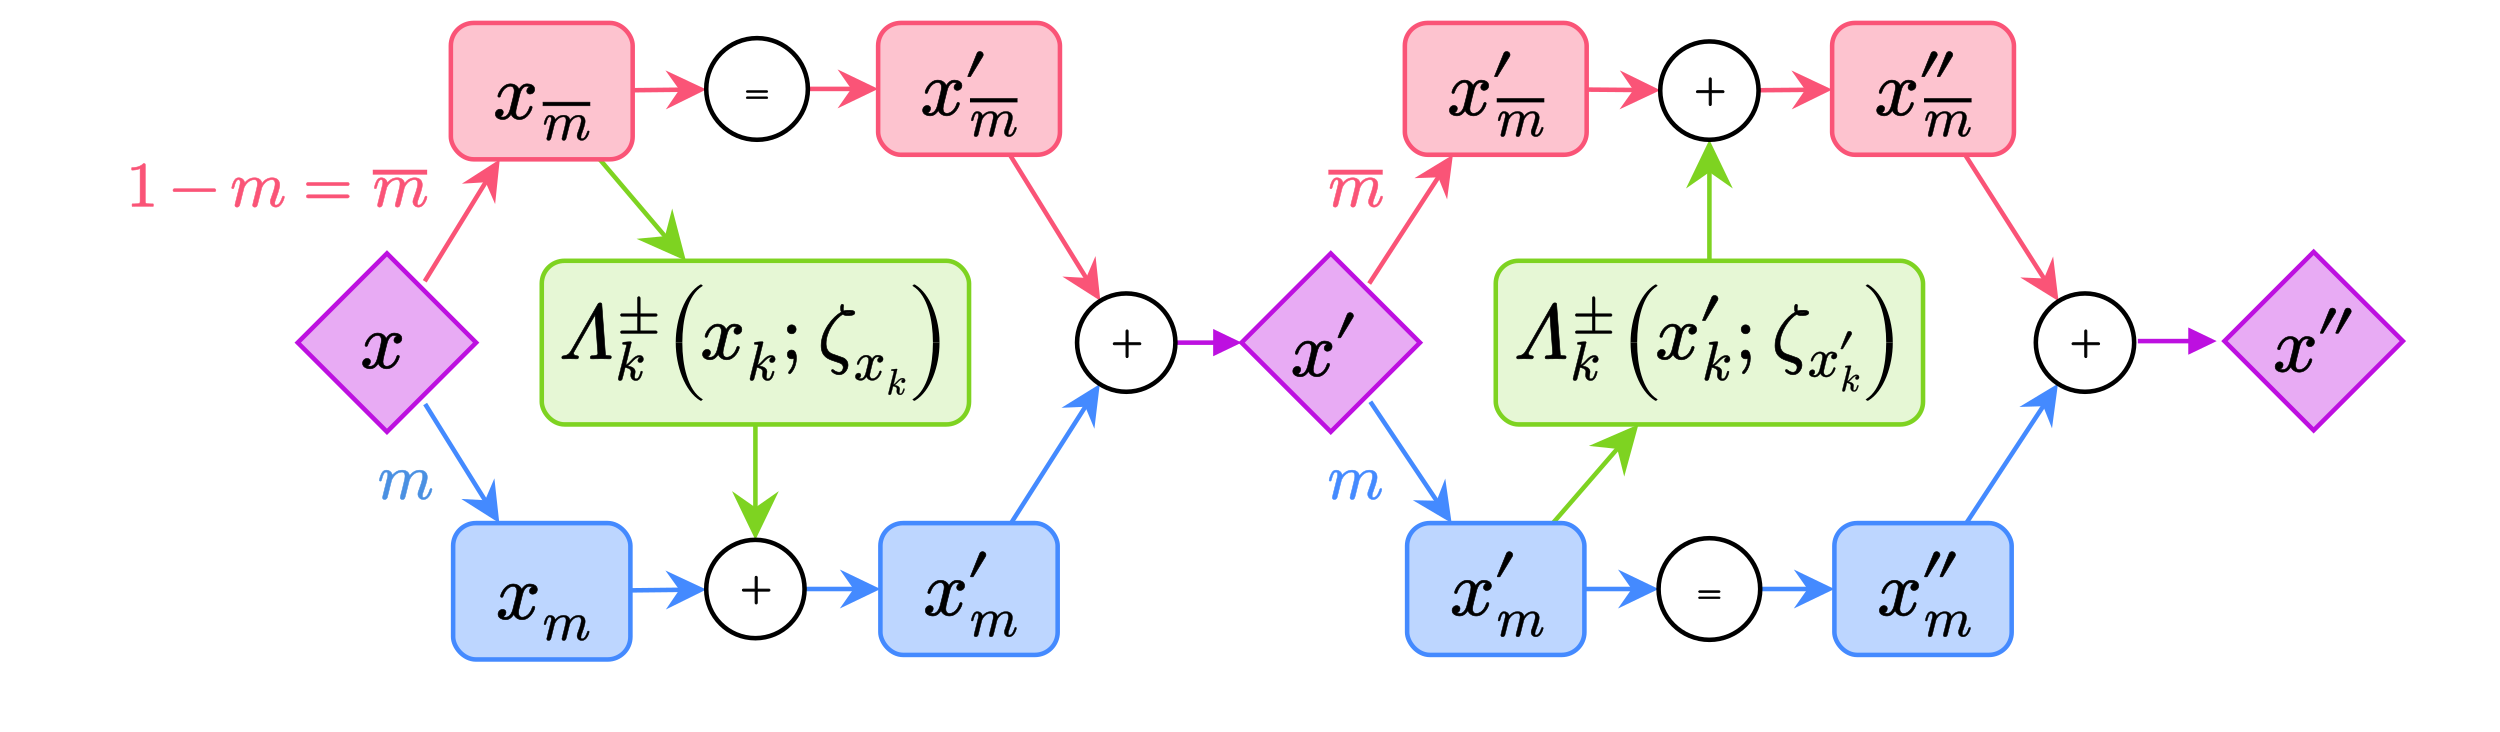 ﻿<svg xmlns="http://www.w3.org/2000/svg" xmlns:xlink="http://www.w3.org/1999/xlink" x="0" y="0" width="550" height="161" style="
        width:550px;
        height:161px;
        background: transparent;
        fill: none;
">
        
        
        <svg xmlns="http://www.w3.org/2000/svg" class="role-diagram-draw-area"><g class="shapes-region" style="stroke: black; fill: none;"><g class="composite-shape"><path class="real" d=" M85.13,55.75 L104.75,75.38 L85.13,95 L65.5,75.38 Z" style="stroke-width: 1; stroke: rgb(189, 16, 224); stroke-opacity: 1; fill: rgb(189, 16, 224); fill-opacity: 0.35;"/></g><g class="composite-shape"><path class="real" d=" M292.77,55.75 L312.39,75.38 L292.77,95 L273.14,75.38 Z" style="stroke-width: 1; stroke: rgb(189, 16, 224); stroke-opacity: 1; fill: rgb(189, 16, 224); fill-opacity: 0.35;"/></g><g class="arrow-line"><path class="connection real" stroke-dasharray="" d="  M258.67,75.38 L270.14,75.38" style="stroke: rgb(189, 16, 224); stroke-opacity: 1; stroke-width: 1; fill: none; fill-opacity: 1;"/><g stroke="none" fill="rgb(189,16,224)" fill-opacity="1" transform="matrix(-1,1.2246467991473532e-16,-1.2246467991473532e-16,-1,273.143,75.375)" style="stroke: none; fill: rgb(189, 16, 224); stroke-width: 1;"><path d=" M6.25,-3 L0,0 L6.25,3 Z"/></g></g><g class="composite-shape"><path class="real" d=" M509,55.42 L528.63,75.04 L509,94.67 L489.38,75.04 Z" style="stroke-width: 1; stroke: rgb(189, 16, 224); stroke-opacity: 1; fill: rgb(189, 16, 224); fill-opacity: 0.35;"/></g><g class="arrow-line"><path class="connection real" stroke-dasharray="" d="  M470.33,75.04 L484.67,75.04" style="stroke: rgb(189, 16, 224); stroke-opacity: 1; stroke-width: 1; fill: none; fill-opacity: 1;"/><g stroke="none" fill="rgb(189,16,224)" fill-opacity="1" transform="matrix(-1,1.2246467991473532e-16,-1.2246467991473532e-16,-1,487.667,75.042)" style="stroke: none; fill: rgb(189, 16, 224); stroke-width: 1;"><path d=" M6.25,-3 L0,0 L6.25,3 Z"/></g></g><g/></g><g><g class="connection-group"><g class="arrow-line"><path class="connection real" stroke-dasharray="" d="  M131.93,35.05 L148.95,55.09" style="stroke: rgb(126, 211, 33); stroke-opacity: 1; stroke-width: 1; fill: none; fill-opacity: 1;"/><g stroke="none" fill="rgb(126,211,33)" fill-opacity="1" transform="matrix(-0.647,-0.762,0.762,-0.647,150.896,57.375)" style="stroke: none; fill: rgb(126, 211, 33); stroke-width: 1;"><path d=" M10.72,-5.15 L0,0 L10.72,5.15 L7.12,0 Z"/></g></g></g><g class="connection-group"><g class="arrow-line"><path class="connection real" stroke-dasharray="" d="  M138.69,129.88 L152.37,129.73" style="stroke: rgb(68, 138, 255); stroke-opacity: 1; stroke-width: 1; fill: none; fill-opacity: 1;"/><g stroke="none" fill="rgb(68,138,255)" fill-opacity="1" transform="matrix(-1,0.011,-0.011,-1,155.371,129.698)" style="stroke: none; fill: rgb(68, 138, 255); stroke-width: 1;"><path d=" M8.93,-4.29 L0,0 L8.93,4.29 L5.93,0 Z"/></g></g></g><g class="connection-group"><g class="arrow-line"><path class="connection real" stroke-dasharray="" d="  M177,129.58 L190.69,129.58" style="stroke: rgb(68, 138, 255); stroke-opacity: 1; stroke-width: 1; fill: none; fill-opacity: 1;"/><g stroke="none" fill="rgb(68,138,255)" fill-opacity="1" transform="matrix(-1,1.2246467991473532e-16,-1.2246467991473532e-16,-1,193.687,129.583)" style="stroke: none; fill: rgb(68, 138, 255); stroke-width: 1;"><path d=" M8.93,-4.29 L0,0 L8.93,4.29 L5.93,0 Z"/></g></g></g><g class="connection-group"><g class="arrow-line"><path class="connection real" stroke-dasharray="" d="  M349.07,19.71 L362.25,19.82" style="stroke: rgb(250, 84, 119); stroke-opacity: 1; stroke-width: 1; fill: none; fill-opacity: 1;"/><g stroke="none" fill="rgb(250,84,119)" fill-opacity="1" transform="matrix(-1,-0.008,0.008,-1,365.25,19.845)" style="stroke: none; fill: rgb(250, 84, 119); stroke-width: 1;"><path d=" M8.93,-4.29 L0,0 L8.93,4.29 L5.93,0 Z"/></g></g></g><g class="connection-group"><g class="arrow-line"><path class="connection real" stroke-dasharray="" d="  M386.88,19.85 L400.07,19.74" style="stroke: rgb(250, 84, 119); stroke-opacity: 1; stroke-width: 1; fill: none; fill-opacity: 1;"/><g stroke="none" fill="rgb(250,84,119)" fill-opacity="1" transform="matrix(-1,0.008,-0.008,-1,403.067,19.713)" style="stroke: none; fill: rgb(250, 84, 119); stroke-width: 1;"><path d=" M8.93,-4.29 L0,0 L8.93,4.29 L5.93,0 Z"/></g></g></g><g class="connection-group"><g class="arrow-line"><path class="connection real" stroke-dasharray="" d="  M166.19,93.38 L166.19,115.77" style="stroke: rgb(126, 211, 33); stroke-opacity: 1; stroke-width: 1; fill: none; fill-opacity: 1;"/><g stroke="none" fill="rgb(126,211,33)" fill-opacity="1" transform="matrix(-1.8369701987210297e-16,-1,1,-1.8369701987210297e-16,166.187,118.767)" style="stroke: none; fill: rgb(126, 211, 33); stroke-width: 1;"><path d=" M10.72,-5.15 L0,0 L10.72,5.15 L7.12,0 Z"/></g></g></g><g class="connection-group"><g class="arrow-line"><path class="connection real" stroke-dasharray="" d="  M222.44,115.08 L240.34,87.02" style="stroke: rgb(68, 138, 255); stroke-opacity: 1; stroke-width: 1; fill: none; fill-opacity: 1;"/><g stroke="none" fill="rgb(68,138,255)" fill-opacity="1" transform="matrix(-0.538,0.843,-0.843,-0.538,241.953,84.495)" style="stroke: none; fill: rgb(68, 138, 255); stroke-width: 1;"><path d=" M8.93,-4.29 L0,0 L8.93,4.29 L5.93,0 Z"/></g></g></g><g class="connection-group"><g class="arrow-line"><path class="connection real" stroke-dasharray="" d="  M222.17,34.05 L240.49,63.63" style="stroke: rgb(250, 84, 119); stroke-opacity: 1; stroke-width: 1; fill: none; fill-opacity: 1;"/><g stroke="none" fill="rgb(250,84,119)" fill-opacity="1" transform="matrix(-0.527,-0.85,0.85,-0.527,242.074,66.179)" style="stroke: none; fill: rgb(250, 84, 119); stroke-width: 1;"><path d=" M8.93,-4.29 L0,0 L8.93,4.29 L5.93,0 Z"/></g></g></g><g class="connection-group"><g class="arrow-line"><path class="connection real" stroke-dasharray="" d="  M432.32,34.05 L451.26,63.73" style="stroke: rgb(250, 84, 119); stroke-opacity: 1; stroke-width: 1; fill: none; fill-opacity: 1;"/><g stroke="none" fill="rgb(250,84,119)" fill-opacity="1" transform="matrix(-0.538,-0.843,0.843,-0.538,452.877,66.256)" style="stroke: none; fill: rgb(250, 84, 119); stroke-width: 1;"><path d=" M8.93,-4.29 L0,0 L8.93,4.29 L5.93,0 Z"/></g></g></g><g class="connection-group"><g class="arrow-line"><path class="connection real" stroke-dasharray="" d="  M432.6,115.08 L451.11,86.92" style="stroke: rgb(68, 138, 255); stroke-opacity: 1; stroke-width: 1; fill: none; fill-opacity: 1;"/><g stroke="none" fill="rgb(68,138,255)" fill-opacity="1" transform="matrix(-0.549,0.836,-0.836,-0.549,452.756,84.415)" style="stroke: none; fill: rgb(68, 138, 255); stroke-width: 1;"><path d=" M8.93,-4.29 L0,0 L8.93,4.29 L5.93,0 Z"/></g></g></g><g class="connection-group"><g class="arrow-line"><path class="connection real" stroke-dasharray="" d="  M341.64,115.08 L358.49,95.64" style="stroke: rgb(126, 211, 33); stroke-opacity: 1; stroke-width: 1; fill: none; fill-opacity: 1;"/><g stroke="none" fill="rgb(126,211,33)" fill-opacity="1" transform="matrix(-0.655,0.756,-0.756,-0.655,360.46,93.375)" style="stroke: none; fill: rgb(126, 211, 33); stroke-width: 1;"><path d=" M10.72,-5.15 L0,0 L10.72,5.15 L7.12,0 Z"/></g></g></g><g class="connection-group"><g class="arrow-line"><path class="connection real" stroke-dasharray="" d="  M376.07,57.38 L376.07,33.75" style="stroke: rgb(126, 211, 33); stroke-opacity: 1; stroke-width: 1; fill: none; fill-opacity: 1;"/><g stroke="none" fill="rgb(126,211,33)" fill-opacity="1" transform="matrix(3.061616997868383e-16,1,-1,3.061616997868383e-16,376.067,30.75)" style="stroke: none; fill: rgb(126, 211, 33); stroke-width: 1;"><path d=" M10.72,-5.15 L0,0 L10.72,5.15 L7.12,0 Z"/></g></g></g><g class="connection-group"><g class="arrow-line"><path class="connection real" stroke-dasharray="" d="  M93.53,88.88 L108.26,112.54" style="stroke: rgb(68, 138, 255); stroke-opacity: 1; stroke-width: 1; fill: none; fill-opacity: 1;"/><g stroke="none" fill="rgb(68,138,255)" fill-opacity="1" transform="matrix(-0.529,-0.849,0.849,-0.529,109.848,115.083)" style="stroke: none; fill: rgb(68, 138, 255); stroke-width: 1;"><path d=" M8.93,-4.29 L0,0 L8.93,4.29 L5.93,0 Z"/></g></g></g><g class="connection-group"><g class="arrow-line"><path class="connection real" stroke-dasharray="" d="  M93.44,61.88 L108.38,37.6" style="stroke: rgb(250, 84, 119); stroke-opacity: 1; stroke-width: 1; fill: none; fill-opacity: 1;"/><g stroke="none" fill="rgb(250,84,119)" fill-opacity="1" transform="matrix(-0.524,0.852,-0.852,-0.524,109.952,35.05)" style="stroke: none; fill: rgb(250, 84, 119); stroke-width: 1;"><path d=" M8.93,-4.29 L0,0 L8.93,4.29 L5.93,0 Z"/></g></g></g><g class="connection-group"><g class="arrow-line"><path class="connection real" stroke-dasharray="" d="  M301.22,62.38 L318,36.57" style="stroke: rgb(250, 84, 119); stroke-opacity: 1; stroke-width: 1; fill: none; fill-opacity: 1;"/><g stroke="none" fill="rgb(250,84,119)" fill-opacity="1" transform="matrix(-0.545,0.838,-0.838,-0.545,319.638,34.05)" style="stroke: none; fill: rgb(250, 84, 119); stroke-width: 1;"><path d=" M8.93,-4.29 L0,0 L8.93,4.29 L5.93,0 Z"/></g></g></g><g class="connection-group"><g class="arrow-line"><path class="connection real" stroke-dasharray="" d="  M301.47,88.38 L317.69,112.59" style="stroke: rgb(68, 138, 255); stroke-opacity: 1; stroke-width: 1; fill: none; fill-opacity: 1;"/><g stroke="none" fill="rgb(68,138,255)" fill-opacity="1" transform="matrix(-0.556,-0.831,0.831,-0.556,319.357,115.083)" style="stroke: none; fill: rgb(68, 138, 255); stroke-width: 1;"><path d=" M8.93,-4.29 L0,0 L8.93,4.29 L5.93,0 Z"/></g></g></g><g class="connection-group"><g class="arrow-line"><path class="connection real" stroke-dasharray="" d="  M177.73,19.56 L190.19,19.56" style="stroke: rgb(250, 84, 119); stroke-opacity: 1; stroke-width: 1; fill: none; fill-opacity: 1;"/><g stroke="none" fill="rgb(250,84,119)" fill-opacity="1" transform="matrix(-1,0,-0,-1,193.187,19.558)" style="stroke: none; fill: rgb(250, 84, 119); stroke-width: 1;"><path d=" M8.93,-4.29 L0,0 L8.93,4.29 L5.93,0 Z"/></g></g></g><g class="connection-group"><g class="arrow-line"><path class="connection real" stroke-dasharray="" d="  M139.19,19.85 L152.37,19.71" style="stroke: rgb(250, 84, 119); stroke-opacity: 1; stroke-width: 1; fill: none; fill-opacity: 1;"/><g stroke="none" fill="rgb(250,84,119)" fill-opacity="1" transform="matrix(-1,0.01,-0.01,-1,155.371,19.683)" style="stroke: none; fill: rgb(250, 84, 119); stroke-width: 1;"><path d=" M8.93,-4.29 L0,0 L8.93,4.29 L5.93,0 Z"/></g></g></g><g class="connection-group"><g class="arrow-line"><path class="connection real" stroke-dasharray="" d="  M348.57,129.58 L361.89,129.58" style="stroke: rgb(68, 138, 255); stroke-opacity: 1; stroke-width: 1; fill: none; fill-opacity: 1;"/><g stroke="none" fill="rgb(68,138,255)" fill-opacity="1" transform="matrix(-1,1.2246467991473532e-16,-1.2246467991473532e-16,-1,364.886,129.583)" style="stroke: none; fill: rgb(68, 138, 255); stroke-width: 1;"><path d=" M8.93,-4.29 L0,0 L8.93,4.29 L5.93,0 Z"/></g></g></g><g class="connection-group"><g class="arrow-line"><path class="connection real" stroke-dasharray="" d="  M387.25,129.58 L400.57,129.58" style="stroke: rgb(68, 138, 255); stroke-opacity: 1; stroke-width: 1; fill: none; fill-opacity: 1;"/><g stroke="none" fill="rgb(68,138,255)" fill-opacity="1" transform="matrix(-1,1.2246467991473532e-16,-1.2246467991473532e-16,-1,403.567,129.583)" style="stroke: none; fill: rgb(68, 138, 255); stroke-width: 1;"><path d=" M8.93,-4.29 L0,0 L8.93,4.29 L5.93,0 Z"/></g></g></g></g><g><g><rect rx="5" ry="5" x="99.187" y="5.05" width="40" height="30" style="stroke: rgb(250, 84, 119); stroke-opacity: 1; stroke-width: 1; fill: rgb(250, 84, 119); fill-opacity: 0.35;"/></g><g><rect rx="5" ry="5" x="99.687" y="115.083" width="39" height="30" style="stroke: rgb(68, 138, 255); stroke-opacity: 1; stroke-width: 1; fill: rgb(68, 138, 255); fill-opacity: 0.35;"/></g><g><rect rx="5" ry="5" x="119.187" y="57.375" width="94" height="36" style="stroke: rgb(126, 211, 33); stroke-opacity: 1; stroke-width: 1; fill: rgb(184, 233, 134); fill-opacity: 0.34;"/></g><g><circle cx="166.187" cy="129.583" r="10.817" style="stroke: rgb(0, 0, 0); stroke-width: 1; fill: none; fill-opacity: 1;"/></g><g><rect rx="5" ry="5" x="193.187" y="5.05" width="40" height="29" style="stroke: rgb(250, 84, 119); stroke-opacity: 1; stroke-width: 1; fill: rgb(250, 84, 119); fill-opacity: 0.35;"/></g><g><rect rx="5" ry="5" x="193.687" y="115.083" width="39" height="29" style="stroke: rgb(68, 138, 255); stroke-opacity: 1; stroke-width: 1; fill: rgb(68, 138, 255); fill-opacity: 0.35;"/></g><g><rect rx="5" ry="5" x="309.067" y="5.05" width="40" height="29" style="stroke: rgb(250, 84, 119); stroke-opacity: 1; stroke-width: 1; fill: rgb(250, 84, 119); fill-opacity: 0.35;"/></g><g><rect rx="5" ry="5" x="309.567" y="115.083" width="39" height="29" style="stroke: rgb(68, 138, 255); stroke-opacity: 1; stroke-width: 1; fill: rgb(68, 138, 255); fill-opacity: 0.35;"/></g><g><rect rx="5" ry="5" x="403.067" y="5.05" width="40" height="29" style="stroke: rgb(250, 84, 119); stroke-opacity: 1; stroke-width: 1; fill: rgb(250, 84, 119); fill-opacity: 0.35;"/></g><g><rect rx="5" ry="5" x="403.567" y="115.083" width="39" height="29" style="stroke: rgb(68, 138, 255); stroke-opacity: 1; stroke-width: 1; fill: rgb(68, 138, 255); fill-opacity: 0.35;"/></g><g><circle cx="376.067" cy="19.933" r="10.817" style="stroke: rgb(0, 0, 0); stroke-width: 1; fill: none; fill-opacity: 1;"/></g><g><circle cx="247.771" cy="75.375" r="10.817" style="stroke: rgb(0, 0, 0); stroke-width: 1; fill: none; fill-opacity: 1;"/></g><g><circle cx="458.698" cy="75.375" r="10.817" style="stroke: rgb(0, 0, 0); stroke-width: 1; fill: none; fill-opacity: 1;"/></g><g><rect rx="5" ry="5" x="329.067" y="57.375" width="94" height="36" style="stroke: rgb(126, 211, 33); stroke-opacity: 1; stroke-width: 1; fill: rgb(184, 233, 134); fill-opacity: 0.34;"/></g><g><circle cx="166.551" cy="19.57" r="11.18" style="stroke: rgb(0, 0, 0); stroke-width: 1; fill: none; fill-opacity: 1;"/></g><g><circle cx="376.067" cy="129.583" r="11.18" style="stroke: rgb(0, 0, 0); stroke-width: 1; fill: none; fill-opacity: 1;"/></g></g><g/></svg>
        <svg xmlns="http://www.w3.org/2000/svg" xmlns:xlink="http://www.w3.org/1999/xlink" width="548" height="159" style="width:548px;height:159px;font-family:ThickerLm-Math, ThickerLm, Asana-Math, Asana;background:transparent;"><g><g><g><g transform="matrix(1,0,0,1,73.711,80.859)"><path transform="matrix(0.017,0,0,-0.017,0,0)" d="M864 376C864 432 800 446 766 446C712 446 678 403 662 376C635 435 582 446 553 446C445 446 388 315 388 288C388 273 404 274 404 274C414 274 419 278 421 288C455 392 519 416 551 416C568 416 600 408 600 353C600 323 584 256 547 116C531 55 497 16 456 16C451 16 436 15 418 23C440 32 458 51 458 78C458 108 432 118 416 118C383 118 356 89 356 55C356 5 411 -16 455 -16C512 -16 547 33 559 54C574 19 610 -16 668 -16C775 -16 832 116 832 143C832 157 818 158 816 158C805 158 801 150 799 143C767 38 700 16 670 16C634 16 620 44 620 77C620 98 625 120 636 164L670 301C676 328 699 416 765 416C769 416 785 415 803 408C779 399 762 376 762 353C762 335 775 314 805 314C829 314 864 333 864 376Z" stroke="rgb(0,0,0)" stroke-opacity="1" stroke-width="8" fill="rgb(0,0,0)" fill-opacity="1"></path></g></g><g><g><g></g></g><g><g></g></g></g></g></g><g><g><g><g transform="matrix(1,0,0,1,102.93,26.031)"><path transform="matrix(0.017,0,0,-0.017,0,0)" d="M864 376C864 432 800 446 766 446C712 446 678 403 662 376C635 435 582 446 553 446C445 446 388 315 388 288C388 273 404 274 404 274C414 274 419 278 421 288C455 392 519 416 551 416C568 416 600 408 600 353C600 323 584 256 547 116C531 55 497 16 456 16C451 16 436 15 418 23C440 32 458 51 458 78C458 108 432 118 416 118C383 118 356 89 356 55C356 5 411 -16 455 -16C512 -16 547 33 559 54C574 19 610 -16 668 -16C775 -16 832 116 832 143C832 157 818 158 816 158C805 158 801 150 799 143C767 38 700 16 670 16C634 16 620 44 620 77C620 98 625 120 636 164L670 301C676 328 699 416 765 416C769 416 785 415 803 408C779 399 762 376 762 353C762 335 775 314 805 314C829 314 864 333 864 376Z" stroke="rgb(0,0,0)" stroke-opacity="1" stroke-width="8" fill="rgb(0,0,0)" fill-opacity="1"></path></g></g><g><g><g></g></g><g><g><g><g><g><g><g transform="matrix(1,0,0,1,119.398,30.697)"><path transform="matrix(0.012,0,0,-0.012,0,0)" d="M852 143C852 157 838 158 836 158C823 158 822 150 817 136C799 83 772 16 719 16C705 16 700 22 700 44C700 68 708 91 717 113C736 165 778 276 778 335C778 402 736 446 659 446C587 446 536 407 499 357C497 373 490 399 467 419C441 441 408 446 382 446C300 446 251 394 229 366C219 418 178 446 134 446C85 446 65 405 56 387C37 351 24 293 24 288C24 273 41 274 41 274C53 274 56 278 62 300C79 372 100 416 131 416C144 416 158 410 158 374C158 354 155 343 142 291L84 60C80 45 74 22 74 16C74 -5 91 -16 108 -16C124 -16 139 -5 149 15C151 18 162 65 168 90L190 180C196 202 202 224 207 247L220 296C235 326 287 416 379 416C420 416 428 383 428 350C428 326 422 298 414 268L386 152C376 115 375 109 366 76C361 57 352 22 352 16C352 -5 369 -16 386 -16C421 -16 427 14 435 45L495 286C498 298 551 416 656 416C695 416 706 386 706 350C706 295 664 181 644 128C635 104 630 92 630 71C630 22 668 -16 717 -16C816 -16 852 134 852 143Z" stroke="rgb(0,0,0)" stroke-opacity="1" stroke-width="8" fill="rgb(0,0,0)" fill-opacity="1"></path></g></g></g></g><svg xmlns="http://www.w3.org/2000/svg" x="119.398" y="20.812" height="3.984" width="10.453"><defs><clipPath id="ccp0.5365730693408881"><rect x="-0.5" y="-0.5" width="10.953" height="4.484"></rect></clipPath></defs><g clip-path="url(#ccp0.5365730693408881)"><svg xmlns="http://www.w3.org/2000/svg" x="0" y="0" height="14" width="11.906"><defs><clipPath id="ccp0.6657260369552487"><rect x="-0.5" y="-0.5" width="12.406" height="14.5"></rect></clipPath></defs><g clip-path="url(#ccp0.6657260369552487)"><g><g transform="matrix(1,0,0,1,0,11.9)"><path transform="matrix(0.012,0,0,-0.012,0,0)" d="M-882 790C-882 788 -880 786 -877 786L1877 786C1879 786 1882 787 1882 790L1882 850C1882 852 1880 854 1877 854L-877 854C-879 854 -882 853 -882 850Z" stroke="rgb(0,0,0)" stroke-opacity="1" stroke-width="8" fill="rgb(0,0,0)" fill-opacity="1"></path></g></g></g></svg></g></svg></g><g><g transform="matrix(1,0,0,1,130.445,30.697)"><path transform="matrix(0.012,0,0,-0.012,0,0)" d="" stroke="rgb(0,0,0)" stroke-opacity="1" stroke-width="8" fill="rgb(0,0,0)" fill-opacity="1"></path></g></g></g></g></g></g></g><g><g><g><g transform="matrix(1,0,0,1,103.523,136.062)"><path transform="matrix(0.017,0,0,-0.017,0,0)" d="M864 376C864 432 800 446 766 446C712 446 678 403 662 376C635 435 582 446 553 446C445 446 388 315 388 288C388 273 404 274 404 274C414 274 419 278 421 288C455 392 519 416 551 416C568 416 600 408 600 353C600 323 584 256 547 116C531 55 497 16 456 16C451 16 436 15 418 23C440 32 458 51 458 78C458 108 432 118 416 118C383 118 356 89 356 55C356 5 411 -16 455 -16C512 -16 547 33 559 54C574 19 610 -16 668 -16C775 -16 832 116 832 143C832 157 818 158 816 158C805 158 801 150 799 143C767 38 700 16 670 16C634 16 620 44 620 77C620 98 625 120 636 164L670 301C676 328 699 416 765 416C769 416 785 415 803 408C779 399 762 376 762 353C762 335 775 314 805 314C829 314 864 333 864 376Z" stroke="rgb(0,0,0)" stroke-opacity="1" stroke-width="8" fill="rgb(0,0,0)" fill-opacity="1"></path></g></g><g><g><g></g></g><g><g><g><g transform="matrix(1,0,0,1,119.398,140.728)"><path transform="matrix(0.012,0,0,-0.012,0,0)" d="M852 143C852 157 838 158 836 158C823 158 822 150 817 136C799 83 772 16 719 16C705 16 700 22 700 44C700 68 708 91 717 113C736 165 778 276 778 335C778 402 736 446 659 446C587 446 536 407 499 357C497 373 490 399 467 419C441 441 408 446 382 446C300 446 251 394 229 366C219 418 178 446 134 446C85 446 65 405 56 387C37 351 24 293 24 288C24 273 41 274 41 274C53 274 56 278 62 300C79 372 100 416 131 416C144 416 158 410 158 374C158 354 155 343 142 291L84 60C80 45 74 22 74 16C74 -5 91 -16 108 -16C124 -16 139 -5 149 15C151 18 162 65 168 90L190 180C196 202 202 224 207 247L220 296C235 326 287 416 379 416C420 416 428 383 428 350C428 326 422 298 414 268L386 152C376 115 375 109 366 76C361 57 352 22 352 16C352 -5 369 -16 386 -16C421 -16 427 14 435 45L495 286C498 298 551 416 656 416C695 416 706 386 706 350C706 295 664 181 644 128C635 104 630 92 630 71C630 22 668 -16 717 -16C816 -16 852 134 852 143Z" stroke="rgb(0,0,0)" stroke-opacity="1" stroke-width="8" fill="rgb(0,0,0)" fill-opacity="1"></path></g></g></g></g></g></g></g><g><g><g><g transform="matrix(1,0,0,1,123.094,78.875)"><path transform="matrix(0.017,0,0,-0.017,0,0)" d="M525 720C508 720 502 712 494 699L160 116C136 75 114 40 55 35C44 34 30 32 30 12C30 1 39 -4 47 -4C72 -4 99 -2 125 -2C158 -2 192 -4 224 -4C229 -4 246 -3 246 20C246 34 231 35 228 35C207 36 182 43 182 67C182 79 186 85 196 102L460 564L496 79C498 60 500 41 445 36L426 36C414 36 398 35 398 12C398 -4 415 -4 418 -4C458 -4 500 -2 541 -2C565 -2 623 -4 647 -4C653 -4 670 -4 670 19C670 36 656 36 641 36C593 36 595 39 593 68L548 690L548 699C548 718 535 720 525 720Z" stroke="rgb(0,0,0)" stroke-opacity="1" stroke-width="8" fill="rgb(0,0,0)" fill-opacity="1"></path></g></g><g><g><g><g><g transform="matrix(1,0,0,1,135.875,72.306)"><path transform="matrix(0.012,0,0,-0.012,0,0)" d="M726 -64C726 -51 715 -40 702 -40L414 -40L414 226L702 226C715 226 726 237 726 250C726 263 715 274 702 274L414 274L414 563C414 576 402 588 389 588C376 588 364 576 364 563L364 274L76 274C63 274 52 263 52 250C52 237 63 226 76 226L364 226L364 -40L76 -40C63 -40 52 -51 52 -64C52 -77 63 -88 76 -88L702 -88C715 -88 726 -77 726 -64Z" stroke="rgb(0,0,0)" stroke-opacity="1" stroke-width="8" fill="rgb(0,0,0)" fill-opacity="1"></path></g></g></g></g><g><g><g><g transform="matrix(1,0,0,1,135.406,83.541)"><path transform="matrix(0.012,0,0,-0.012,0,0)" d="M278 88C278 27 320 -16 375 -16C407 -16 435 2 458 40C484 86 494 142 494 143C494 157 480 158 478 158C465 158 463 149 460 136C440 62 417 16 377 16C361 16 350 23 350 58C350 84 362 121 362 145C362 211 301 241 222 253C249 271 277 300 298 321C346 374 392 416 438 416C448 416 457 413 461 410C419 401 410 366 410 353C410 335 423 314 453 314C481 314 512 338 512 379C512 411 488 446 440 446C411 446 364 438 291 357C260 322 224 286 190 269L291 682C291 683 292 698 274 698C250 698 178 690 152 688C144 687 128 685 128 664C128 647 143 648 157 648C205 648 202 635 202 635L200 616L55 40C51 26 50 23 50 17C50 -10 74 -16 84 -16C99 -16 115 -6 122 8C128 19 168 186 177 224C213 220 286 203 286 144C286 128 278 105 278 88Z" stroke="rgb(0,0,0)" stroke-opacity="1" stroke-width="8" fill="rgb(0,0,0)" fill-opacity="1"></path></g></g></g></g></g><g><svg x="147.344" overflow="visible" y="60.875" height="29" width="8.5"><path d=" M 7.13 1.91 c 0.00 -0.12 -0.13 -0.21 -0.27 -0.21 c -0.06 0.00 -0.11 0.02 -0.15 0.04 c -3.42 2.05 -5.39 7.66 -5.39 12.66 v 0.10 h 1.45 v -0.10 c 0.00 -4.78 1.15 -10.35 4.40 -12.32 c 0.08 -0.03 0.11 -0.09 0.11 -0.16 z   M 1.28 14.50 v 0.00 h 1.45 v 0.00 z" style="fill:rgb(0,0,0);fill-opacity:1;stroke-width:1px;stroke:none;stroke-opacity:1;"></path><path d=" M 7.13 27.09 c 0.00 0.12 -0.13 0.21 -0.27 0.21 c -0.06 0.00 -0.11 -0.02 -0.15 -0.04 c -3.42 -2.05 -5.39 -7.66 -5.39 -12.66 v -0.10 h 1.45 v 0.10 c 0.00 4.78 1.15 10.35 4.40 12.32 c 0.08 0.03 0.11 0.09 0.11 0.16 z" style="fill:rgb(0,0,0);fill-opacity:1;stroke-width:1px;stroke:none;stroke-opacity:1;"></path></svg></g><g><g transform="matrix(1,0,0,1,154.156,78.875)"><path transform="matrix(0.017,0,0,-0.017,0,0)" d="M532 376C532 432 468 446 434 446C380 446 346 403 330 376C303 435 250 446 221 446C113 446 56 315 56 288C56 273 72 274 72 274C82 274 87 278 89 288C123 392 187 416 219 416C236 416 268 408 268 353C268 323 252 256 215 116C199 55 165 16 124 16C119 16 104 15 86 23C108 32 126 51 126 78C126 108 100 118 84 118C51 118 24 89 24 55C24 5 79 -16 123 -16C180 -16 215 33 227 54C242 19 278 -16 336 -16C443 -16 500 116 500 143C500 157 486 158 484 158C473 158 469 150 467 143C435 38 368 16 338 16C302 16 288 44 288 77C288 98 293 120 304 164L338 301C344 328 367 416 433 416C437 416 453 415 471 408C447 399 430 376 430 353C430 335 443 314 473 314C497 314 532 333 532 376Z" stroke="rgb(0,0,0)" stroke-opacity="1" stroke-width="8" fill="rgb(0,0,0)" fill-opacity="1"></path></g></g><g><g><g></g></g><g><g><g><g transform="matrix(1,0,0,1,164.391,83.541)"><path transform="matrix(0.012,0,0,-0.012,0,0)" d="M278 88C278 27 320 -16 375 -16C407 -16 435 2 458 40C484 86 494 142 494 143C494 157 480 158 478 158C465 158 463 149 460 136C440 62 417 16 377 16C361 16 350 23 350 58C350 84 362 121 362 145C362 211 301 241 222 253C249 271 277 300 298 321C346 374 392 416 438 416C448 416 457 413 461 410C419 401 410 366 410 353C410 335 423 314 453 314C481 314 512 338 512 379C512 411 488 446 440 446C411 446 364 438 291 357C260 322 224 286 190 269L291 682C291 683 292 698 274 698C250 698 178 690 152 688C144 687 128 685 128 664C128 647 143 648 157 648C205 648 202 635 202 635L200 616L55 40C51 26 50 23 50 17C50 -10 74 -16 84 -16C99 -16 115 -6 122 8C128 19 168 186 177 224C213 220 286 203 286 144C286 128 278 105 278 88Z" stroke="rgb(0,0,0)" stroke-opacity="1" stroke-width="8" fill="rgb(0,0,0)" fill-opacity="1"></path></g></g></g></g></g><g><g transform="matrix(1,0,0,1,171.812,78.875)"><path transform="matrix(0.017,0,0,-0.017,0,0)" d="M168 3C168 -29 164 -99 106 -166C99 -174 98 -178 98 -182C98 -191 105 -198 112 -198C129 -198 200 -113 200 3C200 30 198 110 139 110C101 110 82 81 82 53C82 25 100 -4 139 -4C151 -4 155 -3 168 3ZM196 378C196 410 171 436 139 436C107 436 82 410 82 378C82 346 107 320 139 320C171 320 196 346 196 378Z" stroke="rgb(0,0,0)" stroke-opacity="1" stroke-width="8" fill="rgb(0,0,0)" fill-opacity="1"></path></g></g><g><g transform="matrix(1,0,0,1,179.938,78.875)"><path transform="matrix(0.017,0,0,-0.017,0,0)" d="M431 591C424 590 409 588 386 588C372 588 365 587 359 589C370 592 383 592 393 592C414 592 422 593 431 591ZM332 684C332 694 326 702 316 702C291 702 294 648 294 648C294 632 296 616 303 600C198 544 42 361 42 167C42 23 136 -8 208 -32C238 -43 240 -43 269 -53C290 -60 328 -73 328 -117C328 -143 309 -178 276 -178C251 -178 225 -167 205 -150C198 -144 196 -142 190 -142C183 -142 176 -148 176 -157C176 -172 222 -210 276 -210C341 -210 390 -143 390 -84C390 -44 369 -22 361 -14C343 6 323 12 264 32C184 59 169 64 146 84C106 120 106 176 106 195C106 346 224 518 323 573C341 557 366 556 385 556C407 556 478 555 478 592C478 623 432 624 394 624C383 624 360 624 333 615C330 623 328 629 328 647C328 661 332 683 332 684Z" stroke="rgb(0,0,0)" stroke-opacity="1" stroke-width="8" fill="rgb(0,0,0)" fill-opacity="1"></path></g></g><g><g><g><g><g transform="matrix(1,0,0,1,187.891,83.494)"><path transform="matrix(0.012,0,0,-0.012,0,0)" d="M532 376C532 432 468 446 434 446C380 446 346 403 330 376C303 435 250 446 221 446C113 446 56 315 56 288C56 273 72 274 72 274C82 274 87 278 89 288C123 392 187 416 219 416C236 416 268 408 268 353C268 323 252 256 215 116C199 55 165 16 124 16C119 16 104 15 86 23C108 32 126 51 126 78C126 108 100 118 84 118C51 118 24 89 24 55C24 5 79 -16 123 -16C180 -16 215 33 227 54C242 19 278 -16 336 -16C443 -16 500 116 500 143C500 157 486 158 484 158C473 158 469 150 467 143C435 38 368 16 338 16C302 16 288 44 288 77C288 98 293 120 304 164L338 301C344 328 367 416 433 416C437 416 453 415 471 408C447 399 430 376 430 353C430 335 443 314 473 314C497 314 532 333 532 376Z" stroke="rgb(0,0,0)" stroke-opacity="1" stroke-width="8" fill="rgb(0,0,0)" fill-opacity="1"></path></g></g><g><g><g></g></g><g><g><g><g transform="matrix(1,0,0,1,195.047,86.752)"><path transform="matrix(0.008,0,0,-0.008,0,0)" d="M278 88C278 27 320 -16 375 -16C407 -16 435 2 458 40C484 86 494 142 494 143C494 157 480 158 478 158C465 158 463 149 460 136C440 62 417 16 377 16C361 16 350 23 350 58C350 84 362 121 362 145C362 211 301 241 222 253C249 271 277 300 298 321C346 374 392 416 438 416C448 416 457 413 461 410C419 401 410 366 410 353C410 335 423 314 453 314C481 314 512 338 512 379C512 411 488 446 440 446C411 446 364 438 291 357C260 322 224 286 190 269L291 682C291 683 292 698 274 698C250 698 178 690 152 688C144 687 128 685 128 664C128 647 143 648 157 648C205 648 202 635 202 635L200 616L55 40C51 26 50 23 50 17C50 -10 74 -16 84 -16C99 -16 115 -6 122 8C128 19 168 186 177 224C213 220 286 203 286 144C286 128 278 105 278 88Z" stroke="rgb(0,0,0)" stroke-opacity="1" stroke-width="8" fill="rgb(0,0,0)" fill-opacity="1"></path></g></g></g></g></g></g></g></g><g><svg x="199.562" overflow="visible" y="60.875" height="29" width="8.5"><path d=" M 1.32 1.91 c 0.00 -0.12 0.13 -0.21 0.27 -0.21 c 0.06 0.00 0.11 0.02 0.15 0.04 c 3.42 2.05 5.39 7.66 5.39 12.66 v 0.10 h -1.45 v -0.10 c 0.00 -4.78 -1.15 -10.35 -4.40 -12.32 c -0.08 -0.03 -0.11 -0.09 -0.11 -0.16 z  M 7.17 14.50 v 0.00 h -1.45 v 0.00 z" style="fill:rgb(0,0,0);fill-opacity:1;stroke-width:1px;stroke:none;stroke-opacity:1;"></path><path d=" M 1.32 27.09 c 0.00 0.12 0.13 0.21 0.27 0.21 c 0.06 0.00 0.11 -0.02 0.15 -0.04 c 3.42 -2.05 5.39 -7.66 5.39 -12.66 v -0.10 h -1.45 v 0.10 c 0.00 4.78 -1.15 10.35 -4.40 12.32 c -0.08 0.03 -0.11 0.09 -0.11 0.16 z" style="fill:rgb(0,0,0);fill-opacity:1;stroke-width:1px;stroke:none;stroke-opacity:1;"></path></svg></g></g></g><g><g><g><g transform="matrix(1,0,0,1,160.031,132.078)"><path transform="matrix(0.009,0,0,-0.009,0,0)" d="" stroke="rgb(0,0,0)" stroke-opacity="1" stroke-width="24" fill="rgb(0,0,0)" fill-opacity="1"></path></g></g><g><g transform="matrix(1,0,0,1,162.859,132.078)"><path transform="matrix(0.009,0,0,-0.009,0,0)" d="M726 250C726 263 715 274 702 274L414 274L414 563C414 576 402 588 389 588C376 588 364 576 364 563L364 274L76 274C63 274 52 263 52 250C52 237 63 226 76 226L364 226L364 -63C364 -76 376 -88 389 -88C402 -88 414 -76 414 -63L414 226L702 226C715 226 726 237 726 250Z" stroke="rgb(0,0,0)" stroke-opacity="1" stroke-width="24" fill="rgb(0,0,0)" fill-opacity="1"></path></g></g><g><g transform="matrix(1,0,0,1,169.484,132.078)"><path transform="matrix(0.009,0,0,-0.009,0,0)" d="" stroke="rgb(0,0,0)" stroke-opacity="1" stroke-width="24" fill="rgb(0,0,0)" fill-opacity="1"></path></g></g></g></g><g><g><g><g transform="matrix(1,0,0,1,196.93,25.211)"><path transform="matrix(0.017,0,0,-0.017,0,0)" d="M864 376C864 432 800 446 766 446C712 446 678 403 662 376C635 435 582 446 553 446C445 446 388 315 388 288C388 273 404 274 404 274C414 274 419 278 421 288C455 392 519 416 551 416C568 416 600 408 600 353C600 323 584 256 547 116C531 55 497 16 456 16C451 16 436 15 418 23C440 32 458 51 458 78C458 108 432 118 416 118C383 118 356 89 356 55C356 5 411 -16 455 -16C512 -16 547 33 559 54C574 19 610 -16 668 -16C775 -16 832 116 832 143C832 157 818 158 816 158C805 158 801 150 799 143C767 38 700 16 670 16C634 16 620 44 620 77C620 98 625 120 636 164L670 301C676 328 699 416 765 416C769 416 785 415 803 408C779 399 762 376 762 353C762 335 775 314 805 314C829 314 864 333 864 376Z" stroke="rgb(0,0,0)" stroke-opacity="1" stroke-width="8" fill="rgb(0,0,0)" fill-opacity="1"></path></g></g><g><g><g><g><g transform="matrix(1,0,0,1,211.961,24.117)"><path transform="matrix(0.017,0,0,-0.017,0,0)" d="M256 710C256 733 236 752 213 752C196 752 181 742 176 729L56 432C55 429 57 426 60 426L87 426C89 426 90 427 91 428L249 688C253 694 256 702 256 710Z" stroke="rgb(0,0,0)" stroke-opacity="1" stroke-width="8" fill="rgb(0,0,0)" fill-opacity="1"></path></g></g></g></g><g><g><g><g><g><g><g transform="matrix(1,0,0,1,213.398,29.877)"><path transform="matrix(0.012,0,0,-0.012,0,0)" d="M852 143C852 157 838 158 836 158C823 158 822 150 817 136C799 83 772 16 719 16C705 16 700 22 700 44C700 68 708 91 717 113C736 165 778 276 778 335C778 402 736 446 659 446C587 446 536 407 499 357C497 373 490 399 467 419C441 441 408 446 382 446C300 446 251 394 229 366C219 418 178 446 134 446C85 446 65 405 56 387C37 351 24 293 24 288C24 273 41 274 41 274C53 274 56 278 62 300C79 372 100 416 131 416C144 416 158 410 158 374C158 354 155 343 142 291L84 60C80 45 74 22 74 16C74 -5 91 -16 108 -16C124 -16 139 -5 149 15C151 18 162 65 168 90L190 180C196 202 202 224 207 247L220 296C235 326 287 416 379 416C420 416 428 383 428 350C428 326 422 298 414 268L386 152C376 115 375 109 366 76C361 57 352 22 352 16C352 -5 369 -16 386 -16C421 -16 427 14 435 45L495 286C498 298 551 416 656 416C695 416 706 386 706 350C706 295 664 181 644 128C635 104 630 92 630 71C630 22 668 -16 717 -16C816 -16 852 134 852 143Z" stroke="rgb(0,0,0)" stroke-opacity="1" stroke-width="8" fill="rgb(0,0,0)" fill-opacity="1"></path></g></g></g></g><svg xmlns="http://www.w3.org/2000/svg" x="213.398" y="19.992" height="3.984" width="10.453"><defs><clipPath id="ccp0.8727643950469925"><rect x="-0.5" y="-0.5" width="10.953" height="4.484"></rect></clipPath></defs><g clip-path="url(#ccp0.8727643950469925)"><svg xmlns="http://www.w3.org/2000/svg" x="0" y="0" height="14" width="11.906"><defs><clipPath id="ccp0.7403971588227114"><rect x="-0.5" y="-0.5" width="12.406" height="14.5"></rect></clipPath></defs><g clip-path="url(#ccp0.7403971588227114)"><g><g transform="matrix(1,0,0,1,0,11.9)"><path transform="matrix(0.012,0,0,-0.012,0,0)" d="M-882 790C-882 788 -880 786 -877 786L1877 786C1879 786 1882 787 1882 790L1882 850C1882 852 1880 854 1877 854L-877 854C-879 854 -882 853 -882 850Z" stroke="rgb(0,0,0)" stroke-opacity="1" stroke-width="8" fill="rgb(0,0,0)" fill-opacity="1"></path></g></g></g></svg></g></svg></g><g><g transform="matrix(1,0,0,1,224.445,29.877)"><path transform="matrix(0.012,0,0,-0.012,0,0)" d="" stroke="rgb(0,0,0)" stroke-opacity="1" stroke-width="8" fill="rgb(0,0,0)" fill-opacity="1"></path></g></g></g></g></g></g></g><g><g><g><g transform="matrix(1,0,0,1,197.523,135.242)"><path transform="matrix(0.017,0,0,-0.017,0,0)" d="M864 376C864 432 800 446 766 446C712 446 678 403 662 376C635 435 582 446 553 446C445 446 388 315 388 288C388 273 404 274 404 274C414 274 419 278 421 288C455 392 519 416 551 416C568 416 600 408 600 353C600 323 584 256 547 116C531 55 497 16 456 16C451 16 436 15 418 23C440 32 458 51 458 78C458 108 432 118 416 118C383 118 356 89 356 55C356 5 411 -16 455 -16C512 -16 547 33 559 54C574 19 610 -16 668 -16C775 -16 832 116 832 143C832 157 818 158 816 158C805 158 801 150 799 143C767 38 700 16 670 16C634 16 620 44 620 77C620 98 625 120 636 164L670 301C676 328 699 416 765 416C769 416 785 415 803 408C779 399 762 376 762 353C762 335 775 314 805 314C829 314 864 333 864 376Z" stroke="rgb(0,0,0)" stroke-opacity="1" stroke-width="8" fill="rgb(0,0,0)" fill-opacity="1"></path></g></g><g><g><g><g><g transform="matrix(1,0,0,1,212.555,134.148)"><path transform="matrix(0.017,0,0,-0.017,0,0)" d="M256 710C256 733 236 752 213 752C196 752 181 742 176 729L56 432C55 429 57 426 60 426L87 426C89 426 90 427 91 428L249 688C253 694 256 702 256 710Z" stroke="rgb(0,0,0)" stroke-opacity="1" stroke-width="8" fill="rgb(0,0,0)" fill-opacity="1"></path></g></g></g></g><g><g><g><g transform="matrix(1,0,0,1,213.398,139.908)"><path transform="matrix(0.012,0,0,-0.012,0,0)" d="M852 143C852 157 838 158 836 158C823 158 822 150 817 136C799 83 772 16 719 16C705 16 700 22 700 44C700 68 708 91 717 113C736 165 778 276 778 335C778 402 736 446 659 446C587 446 536 407 499 357C497 373 490 399 467 419C441 441 408 446 382 446C300 446 251 394 229 366C219 418 178 446 134 446C85 446 65 405 56 387C37 351 24 293 24 288C24 273 41 274 41 274C53 274 56 278 62 300C79 372 100 416 131 416C144 416 158 410 158 374C158 354 155 343 142 291L84 60C80 45 74 22 74 16C74 -5 91 -16 108 -16C124 -16 139 -5 149 15C151 18 162 65 168 90L190 180C196 202 202 224 207 247L220 296C235 326 287 416 379 416C420 416 428 383 428 350C428 326 422 298 414 268L386 152C376 115 375 109 366 76C361 57 352 22 352 16C352 -5 369 -16 386 -16C421 -16 427 14 435 45L495 286C498 298 551 416 656 416C695 416 706 386 706 350C706 295 664 181 644 128C635 104 630 92 630 71C630 22 668 -16 717 -16C816 -16 852 134 852 143Z" stroke="rgb(0,0,0)" stroke-opacity="1" stroke-width="8" fill="rgb(0,0,0)" fill-opacity="1"></path></g></g></g></g></g></g></g><g><g><g><g transform="matrix(1,0,0,1,83.117,109.678)"><path transform="matrix(0.014,0,0,-0.014,0,0)" d="M852 143C852 157 838 158 836 158C823 158 822 150 817 136C799 83 772 16 719 16C705 16 700 22 700 44C700 68 708 91 717 113C736 165 778 276 778 335C778 402 736 446 659 446C587 446 536 407 499 357C497 373 490 399 467 419C441 441 408 446 382 446C300 446 251 394 229 366C219 418 178 446 134 446C85 446 65 405 56 387C37 351 24 293 24 288C24 273 41 274 41 274C53 274 56 278 62 300C79 372 100 416 131 416C144 416 158 410 158 374C158 354 155 343 142 291L84 60C80 45 74 22 74 16C74 -5 91 -16 108 -16C124 -16 139 -5 149 15C151 18 162 65 168 90L190 180C196 202 202 224 207 247L220 296C235 326 287 416 379 416C420 416 428 383 428 350C428 326 422 298 414 268L386 152C376 115 375 109 366 76C361 57 352 22 352 16C352 -5 369 -16 386 -16C421 -16 427 14 435 45L495 286C498 298 551 416 656 416C695 416 706 386 706 350C706 295 664 181 644 128C635 104 630 92 630 71C630 22 668 -16 717 -16C816 -16 852 134 852 143Z" stroke="rgb(74,144,226)" stroke-opacity="1" stroke-width="8" fill="rgb(74,144,226)" fill-opacity="1"></path></g></g></g></g><g><g><g><g transform="matrix(1,0,0,1,27.797,45.35)"><path transform="matrix(0.014,0,0,-0.014,0,0)" d="M419 -4C421 -4 424 -3 424 0L424 31C424 33 422 36 419 36L387 36C297 36 298 45 298 79L298 640C298 665 296 670 271 670C270 670 269 670 268 669C208 607 121 606 89 606C87 606 84 605 84 602L84 571C84 569 86 566 89 566C109 566 163 566 216 590L216 79C216 46 217 36 127 36L95 36C93 36 90 34 90 31L90 0C90 -2 92 -4 95 -4C130 -1 217 -2 257 -2C297 -2 384 -1 419 -4Z" stroke="rgb(250,84,119)" stroke-opacity="1" stroke-width="8" fill="rgb(250,84,119)" fill-opacity="1"></path></g></g><g><g transform="matrix(1,0,0,1,37.328,45.35)"><path transform="matrix(0.014,0,0,-0.014,0,0)" d="M726 250C726 263 715 274 702 274L76 274C63 274 52 263 52 250C52 237 63 226 76 226L702 226C715 226 726 237 726 250Z" stroke="rgb(250,84,119)" stroke-opacity="1" stroke-width="8" fill="rgb(250,84,119)" fill-opacity="1"></path></g></g><g><g transform="matrix(1,0,0,1,50.641,45.35)"><path transform="matrix(0.014,0,0,-0.014,0,0)" d="M852 143C852 157 838 158 836 158C823 158 822 150 817 136C799 83 772 16 719 16C705 16 700 22 700 44C700 68 708 91 717 113C736 165 778 276 778 335C778 402 736 446 659 446C587 446 536 407 499 357C497 373 490 399 467 419C441 441 408 446 382 446C300 446 251 394 229 366C219 418 178 446 134 446C85 446 65 405 56 387C37 351 24 293 24 288C24 273 41 274 41 274C53 274 56 278 62 300C79 372 100 416 131 416C144 416 158 410 158 374C158 354 155 343 142 291L84 60C80 45 74 22 74 16C74 -5 91 -16 108 -16C124 -16 139 -5 149 15C151 18 162 65 168 90L190 180C196 202 202 224 207 247L220 296C235 326 287 416 379 416C420 416 428 383 428 350C428 326 422 298 414 268L386 152C376 115 375 109 366 76C361 57 352 22 352 16C352 -5 369 -16 386 -16C421 -16 427 14 435 45L495 286C498 298 551 416 656 416C695 416 706 386 706 350C706 295 664 181 644 128C635 104 630 92 630 71C630 22 668 -16 717 -16C816 -16 852 134 852 143Z" stroke="rgb(250,84,119)" stroke-opacity="1" stroke-width="8" fill="rgb(250,84,119)" fill-opacity="1"></path></g></g><g><g transform="matrix(1,0,0,1,66.672,45.35)"><path transform="matrix(0.014,0,0,-0.014,0,0)" d="M726 153C726 166 715 178 702 178L76 178C63 178 52 166 52 153C52 140 63 128 76 128L702 128C715 128 726 140 726 153ZM726 347C726 360 715 372 702 372L76 372C63 372 52 360 52 347C52 334 63 322 76 322L702 322C715 322 726 334 726 347Z" stroke="rgb(250,84,119)" stroke-opacity="1" stroke-width="8" fill="rgb(250,84,119)" fill-opacity="1"></path></g></g><g><g><g><g><g transform="matrix(1,0,0,1,82.016,45.35)"><path transform="matrix(0.014,0,0,-0.014,0,0)" d="M852 143C852 157 838 158 836 158C823 158 822 150 817 136C799 83 772 16 719 16C705 16 700 22 700 44C700 68 708 91 717 113C736 165 778 276 778 335C778 402 736 446 659 446C587 446 536 407 499 357C497 373 490 399 467 419C441 441 408 446 382 446C300 446 251 394 229 366C219 418 178 446 134 446C85 446 65 405 56 387C37 351 24 293 24 288C24 273 41 274 41 274C53 274 56 278 62 300C79 372 100 416 131 416C144 416 158 410 158 374C158 354 155 343 142 291L84 60C80 45 74 22 74 16C74 -5 91 -16 108 -16C124 -16 139 -5 149 15C151 18 162 65 168 90L190 180C196 202 202 224 207 247L220 296C235 326 287 416 379 416C420 416 428 383 428 350C428 326 422 298 414 268L386 152C376 115 375 109 366 76C361 57 352 22 352 16C352 -5 369 -16 386 -16C421 -16 427 14 435 45L495 286C498 298 551 416 656 416C695 416 706 386 706 350C706 295 664 181 644 128C635 104 630 92 630 71C630 22 668 -16 717 -16C816 -16 852 134 852 143Z" stroke="rgb(250,84,119)" stroke-opacity="1" stroke-width="8" fill="rgb(250,84,119)" fill-opacity="1"></path></g></g></g></g><svg xmlns="http://www.w3.org/2000/svg" x="82.016" y="35.75" height="4" width="11.953"><defs><clipPath id="ccp0.8961757628153053"><rect x="-0.5" y="-0.5" width="12.453" height="4.5"></rect></clipPath></defs><g clip-path="url(#ccp0.8961757628153053)"><svg xmlns="http://www.w3.org/2000/svg" x="0" y="0" height="16" width="13.609"><defs><clipPath id="ccp0.24062045562364154"><rect x="-0.5" y="-0.5" width="14.109" height="16.5"></rect></clipPath></defs><g clip-path="url(#ccp0.24062045562364154)"><g><g transform="matrix(1,0,0,1,0,13.6)"><path transform="matrix(0.014,0,0,-0.014,0,0)" d="M-882 790C-882 788 -880 786 -877 786L1877 786C1879 786 1882 787 1882 790L1882 850C1882 852 1880 854 1877 854L-877 854C-879 854 -882 853 -882 850Z" stroke="rgb(250,84,119)" stroke-opacity="1" stroke-width="8" fill="rgb(250,84,119)" fill-opacity="1"></path></g></g></g></svg></g></svg></g></g></g><g><g><g><g transform="matrix(1,0,0,1,292.07,109.678)"><path transform="matrix(0.014,0,0,-0.014,0,0)" d="M852 143C852 157 838 158 836 158C823 158 822 150 817 136C799 83 772 16 719 16C705 16 700 22 700 44C700 68 708 91 717 113C736 165 778 276 778 335C778 402 736 446 659 446C587 446 536 407 499 357C497 373 490 399 467 419C441 441 408 446 382 446C300 446 251 394 229 366C219 418 178 446 134 446C85 446 65 405 56 387C37 351 24 293 24 288C24 273 41 274 41 274C53 274 56 278 62 300C79 372 100 416 131 416C144 416 158 410 158 374C158 354 155 343 142 291L84 60C80 45 74 22 74 16C74 -5 91 -16 108 -16C124 -16 139 -5 149 15C151 18 162 65 168 90L190 180C196 202 202 224 207 247L220 296C235 326 287 416 379 416C420 416 428 383 428 350C428 326 422 298 414 268L386 152C376 115 375 109 366 76C361 57 352 22 352 16C352 -5 369 -16 386 -16C421 -16 427 14 435 45L495 286C498 298 551 416 656 416C695 416 706 386 706 350C706 295 664 181 644 128C635 104 630 92 630 71C630 22 668 -16 717 -16C816 -16 852 134 852 143Z" stroke="rgb(68,138,255)" stroke-opacity="1" stroke-width="8" fill="rgb(68,138,255)" fill-opacity="1"></path></g></g></g></g><g><g><g><g transform="matrix(1,0,0,1,312.82,25.211)"><path transform="matrix(0.017,0,0,-0.017,0,0)" d="M864 376C864 432 800 446 766 446C712 446 678 403 662 376C635 435 582 446 553 446C445 446 388 315 388 288C388 273 404 274 404 274C414 274 419 278 421 288C455 392 519 416 551 416C568 416 600 408 600 353C600 323 584 256 547 116C531 55 497 16 456 16C451 16 436 15 418 23C440 32 458 51 458 78C458 108 432 118 416 118C383 118 356 89 356 55C356 5 411 -16 455 -16C512 -16 547 33 559 54C574 19 610 -16 668 -16C775 -16 832 116 832 143C832 157 818 158 816 158C805 158 801 150 799 143C767 38 700 16 670 16C634 16 620 44 620 77C620 98 625 120 636 164L670 301C676 328 699 416 765 416C769 416 785 415 803 408C779 399 762 376 762 353C762 335 775 314 805 314C829 314 864 333 864 376Z" stroke="rgb(0,0,0)" stroke-opacity="1" stroke-width="8" fill="rgb(0,0,0)" fill-opacity="1"></path></g></g><g><g><g><g><g transform="matrix(1,0,0,1,327.852,24.117)"><path transform="matrix(0.017,0,0,-0.017,0,0)" d="M256 710C256 733 236 752 213 752C196 752 181 742 176 729L56 432C55 429 57 426 60 426L87 426C89 426 90 427 91 428L249 688C253 694 256 702 256 710Z" stroke="rgb(0,0,0)" stroke-opacity="1" stroke-width="8" fill="rgb(0,0,0)" fill-opacity="1"></path></g></g></g></g><g><g><g><g><g><g><g transform="matrix(1,0,0,1,329.289,29.877)"><path transform="matrix(0.012,0,0,-0.012,0,0)" d="M852 143C852 157 838 158 836 158C823 158 822 150 817 136C799 83 772 16 719 16C705 16 700 22 700 44C700 68 708 91 717 113C736 165 778 276 778 335C778 402 736 446 659 446C587 446 536 407 499 357C497 373 490 399 467 419C441 441 408 446 382 446C300 446 251 394 229 366C219 418 178 446 134 446C85 446 65 405 56 387C37 351 24 293 24 288C24 273 41 274 41 274C53 274 56 278 62 300C79 372 100 416 131 416C144 416 158 410 158 374C158 354 155 343 142 291L84 60C80 45 74 22 74 16C74 -5 91 -16 108 -16C124 -16 139 -5 149 15C151 18 162 65 168 90L190 180C196 202 202 224 207 247L220 296C235 326 287 416 379 416C420 416 428 383 428 350C428 326 422 298 414 268L386 152C376 115 375 109 366 76C361 57 352 22 352 16C352 -5 369 -16 386 -16C421 -16 427 14 435 45L495 286C498 298 551 416 656 416C695 416 706 386 706 350C706 295 664 181 644 128C635 104 630 92 630 71C630 22 668 -16 717 -16C816 -16 852 134 852 143Z" stroke="rgb(0,0,0)" stroke-opacity="1" stroke-width="8" fill="rgb(0,0,0)" fill-opacity="1"></path></g></g></g></g><svg xmlns="http://www.w3.org/2000/svg" x="329.289" y="19.992" height="3.984" width="10.453"><defs><clipPath id="ccp0.010002816049611729"><rect x="-0.5" y="-0.5" width="10.953" height="4.484"></rect></clipPath></defs><g clip-path="url(#ccp0.010002816049611729)"><svg xmlns="http://www.w3.org/2000/svg" x="0" y="0" height="14" width="11.906"><defs><clipPath id="ccp0.9308768463398356"><rect x="-0.5" y="-0.5" width="12.406" height="14.5"></rect></clipPath></defs><g clip-path="url(#ccp0.9308768463398356)"><g><g transform="matrix(1,0,0,1,0,11.9)"><path transform="matrix(0.012,0,0,-0.012,0,0)" d="M-882 790C-882 788 -880 786 -877 786L1877 786C1879 786 1882 787 1882 790L1882 850C1882 852 1880 854 1877 854L-877 854C-879 854 -882 853 -882 850Z" stroke="rgb(0,0,0)" stroke-opacity="1" stroke-width="8" fill="rgb(0,0,0)" fill-opacity="1"></path></g></g></g></svg></g></svg></g><g><g transform="matrix(1,0,0,1,340.336,29.877)"><path transform="matrix(0.012,0,0,-0.012,0,0)" d="" stroke="rgb(0,0,0)" stroke-opacity="1" stroke-width="8" fill="rgb(0,0,0)" fill-opacity="1"></path></g></g></g></g></g></g></g><g><g><g><g transform="matrix(1,0,0,1,313.414,135.242)"><path transform="matrix(0.017,0,0,-0.017,0,0)" d="M864 376C864 432 800 446 766 446C712 446 678 403 662 376C635 435 582 446 553 446C445 446 388 315 388 288C388 273 404 274 404 274C414 274 419 278 421 288C455 392 519 416 551 416C568 416 600 408 600 353C600 323 584 256 547 116C531 55 497 16 456 16C451 16 436 15 418 23C440 32 458 51 458 78C458 108 432 118 416 118C383 118 356 89 356 55C356 5 411 -16 455 -16C512 -16 547 33 559 54C574 19 610 -16 668 -16C775 -16 832 116 832 143C832 157 818 158 816 158C805 158 801 150 799 143C767 38 700 16 670 16C634 16 620 44 620 77C620 98 625 120 636 164L670 301C676 328 699 416 765 416C769 416 785 415 803 408C779 399 762 376 762 353C762 335 775 314 805 314C829 314 864 333 864 376Z" stroke="rgb(0,0,0)" stroke-opacity="1" stroke-width="8" fill="rgb(0,0,0)" fill-opacity="1"></path></g></g><g><g><g><g><g transform="matrix(1,0,0,1,328.445,134.148)"><path transform="matrix(0.017,0,0,-0.017,0,0)" d="M256 710C256 733 236 752 213 752C196 752 181 742 176 729L56 432C55 429 57 426 60 426L87 426C89 426 90 427 91 428L249 688C253 694 256 702 256 710Z" stroke="rgb(0,0,0)" stroke-opacity="1" stroke-width="8" fill="rgb(0,0,0)" fill-opacity="1"></path></g></g></g></g><g><g><g><g transform="matrix(1,0,0,1,329.289,139.908)"><path transform="matrix(0.012,0,0,-0.012,0,0)" d="M852 143C852 157 838 158 836 158C823 158 822 150 817 136C799 83 772 16 719 16C705 16 700 22 700 44C700 68 708 91 717 113C736 165 778 276 778 335C778 402 736 446 659 446C587 446 536 407 499 357C497 373 490 399 467 419C441 441 408 446 382 446C300 446 251 394 229 366C219 418 178 446 134 446C85 446 65 405 56 387C37 351 24 293 24 288C24 273 41 274 41 274C53 274 56 278 62 300C79 372 100 416 131 416C144 416 158 410 158 374C158 354 155 343 142 291L84 60C80 45 74 22 74 16C74 -5 91 -16 108 -16C124 -16 139 -5 149 15C151 18 162 65 168 90L190 180C196 202 202 224 207 247L220 296C235 326 287 416 379 416C420 416 428 383 428 350C428 326 422 298 414 268L386 152C376 115 375 109 366 76C361 57 352 22 352 16C352 -5 369 -16 386 -16C421 -16 427 14 435 45L495 286C498 298 551 416 656 416C695 416 706 386 706 350C706 295 664 181 644 128C635 104 630 92 630 71C630 22 668 -16 717 -16C816 -16 852 134 852 143Z" stroke="rgb(0,0,0)" stroke-opacity="1" stroke-width="8" fill="rgb(0,0,0)" fill-opacity="1"></path></g></g></g></g></g></g></g><g><g><g><g transform="matrix(1,0,0,1,406.82,25.211)"><path transform="matrix(0.017,0,0,-0.017,0,0)" d="M864 376C864 432 800 446 766 446C712 446 678 403 662 376C635 435 582 446 553 446C445 446 388 315 388 288C388 273 404 274 404 274C414 274 419 278 421 288C455 392 519 416 551 416C568 416 600 408 600 353C600 323 584 256 547 116C531 55 497 16 456 16C451 16 436 15 418 23C440 32 458 51 458 78C458 108 432 118 416 118C383 118 356 89 356 55C356 5 411 -16 455 -16C512 -16 547 33 559 54C574 19 610 -16 668 -16C775 -16 832 116 832 143C832 157 818 158 816 158C805 158 801 150 799 143C767 38 700 16 670 16C634 16 620 44 620 77C620 98 625 120 636 164L670 301C676 328 699 416 765 416C769 416 785 415 803 408C779 399 762 376 762 353C762 335 775 314 805 314C829 314 864 333 864 376Z" stroke="rgb(0,0,0)" stroke-opacity="1" stroke-width="8" fill="rgb(0,0,0)" fill-opacity="1"></path></g></g><g><g><g><g><g transform="matrix(1,0,0,1,421.852,24.117)"><path transform="matrix(0.017,0,0,-0.017,0,0)" d="M456 710C456 733 436 752 413 752C396 752 381 742 376 729L256 432C255 429 257 426 260 426L287 426C289 426 290 427 291 428L449 688C453 694 456 702 456 710ZM256 710C256 733 236 752 213 752C196 752 181 742 176 729L56 432C55 429 57 426 60 426L87 426C89 426 90 427 91 428L249 688C253 694 256 702 256 710Z" stroke="rgb(0,0,0)" stroke-opacity="1" stroke-width="8" fill="rgb(0,0,0)" fill-opacity="1"></path></g></g></g></g><g><g><g><g><g><g><g transform="matrix(1,0,0,1,423.289,29.877)"><path transform="matrix(0.012,0,0,-0.012,0,0)" d="M852 143C852 157 838 158 836 158C823 158 822 150 817 136C799 83 772 16 719 16C705 16 700 22 700 44C700 68 708 91 717 113C736 165 778 276 778 335C778 402 736 446 659 446C587 446 536 407 499 357C497 373 490 399 467 419C441 441 408 446 382 446C300 446 251 394 229 366C219 418 178 446 134 446C85 446 65 405 56 387C37 351 24 293 24 288C24 273 41 274 41 274C53 274 56 278 62 300C79 372 100 416 131 416C144 416 158 410 158 374C158 354 155 343 142 291L84 60C80 45 74 22 74 16C74 -5 91 -16 108 -16C124 -16 139 -5 149 15C151 18 162 65 168 90L190 180C196 202 202 224 207 247L220 296C235 326 287 416 379 416C420 416 428 383 428 350C428 326 422 298 414 268L386 152C376 115 375 109 366 76C361 57 352 22 352 16C352 -5 369 -16 386 -16C421 -16 427 14 435 45L495 286C498 298 551 416 656 416C695 416 706 386 706 350C706 295 664 181 644 128C635 104 630 92 630 71C630 22 668 -16 717 -16C816 -16 852 134 852 143Z" stroke="rgb(0,0,0)" stroke-opacity="1" stroke-width="8" fill="rgb(0,0,0)" fill-opacity="1"></path></g></g></g></g><svg xmlns="http://www.w3.org/2000/svg" x="423.289" y="19.992" height="3.984" width="10.453"><defs><clipPath id="ccp0.21225600337698536"><rect x="-0.5" y="-0.5" width="10.953" height="4.484"></rect></clipPath></defs><g clip-path="url(#ccp0.21225600337698536)"><svg xmlns="http://www.w3.org/2000/svg" x="0" y="0" height="14" width="11.906"><defs><clipPath id="ccp0.21619247269242514"><rect x="-0.5" y="-0.5" width="12.406" height="14.5"></rect></clipPath></defs><g clip-path="url(#ccp0.21619247269242514)"><g><g transform="matrix(1,0,0,1,0,11.9)"><path transform="matrix(0.012,0,0,-0.012,0,0)" d="M-882 790C-882 788 -880 786 -877 786L1877 786C1879 786 1882 787 1882 790L1882 850C1882 852 1880 854 1877 854L-877 854C-879 854 -882 853 -882 850Z" stroke="rgb(0,0,0)" stroke-opacity="1" stroke-width="8" fill="rgb(0,0,0)" fill-opacity="1"></path></g></g></g></svg></g></svg></g><g><g transform="matrix(1,0,0,1,434.336,29.877)"><path transform="matrix(0.012,0,0,-0.012,0,0)" d="" stroke="rgb(0,0,0)" stroke-opacity="1" stroke-width="8" fill="rgb(0,0,0)" fill-opacity="1"></path></g></g></g></g></g></g></g><g><g><g><g transform="matrix(1,0,0,1,407.414,135.242)"><path transform="matrix(0.017,0,0,-0.017,0,0)" d="M864 376C864 432 800 446 766 446C712 446 678 403 662 376C635 435 582 446 553 446C445 446 388 315 388 288C388 273 404 274 404 274C414 274 419 278 421 288C455 392 519 416 551 416C568 416 600 408 600 353C600 323 584 256 547 116C531 55 497 16 456 16C451 16 436 15 418 23C440 32 458 51 458 78C458 108 432 118 416 118C383 118 356 89 356 55C356 5 411 -16 455 -16C512 -16 547 33 559 54C574 19 610 -16 668 -16C775 -16 832 116 832 143C832 157 818 158 816 158C805 158 801 150 799 143C767 38 700 16 670 16C634 16 620 44 620 77C620 98 625 120 636 164L670 301C676 328 699 416 765 416C769 416 785 415 803 408C779 399 762 376 762 353C762 335 775 314 805 314C829 314 864 333 864 376Z" stroke="rgb(0,0,0)" stroke-opacity="1" stroke-width="8" fill="rgb(0,0,0)" fill-opacity="1"></path></g></g><g><g><g><g><g transform="matrix(1,0,0,1,422.445,134.148)"><path transform="matrix(0.017,0,0,-0.017,0,0)" d="M456 710C456 733 436 752 413 752C396 752 381 742 376 729L256 432C255 429 257 426 260 426L287 426C289 426 290 427 291 428L449 688C453 694 456 702 456 710ZM256 710C256 733 236 752 213 752C196 752 181 742 176 729L56 432C55 429 57 426 60 426L87 426C89 426 90 427 91 428L249 688C253 694 256 702 256 710Z" stroke="rgb(0,0,0)" stroke-opacity="1" stroke-width="8" fill="rgb(0,0,0)" fill-opacity="1"></path></g></g></g></g><g><g><g><g transform="matrix(1,0,0,1,423.289,139.908)"><path transform="matrix(0.012,0,0,-0.012,0,0)" d="M852 143C852 157 838 158 836 158C823 158 822 150 817 136C799 83 772 16 719 16C705 16 700 22 700 44C700 68 708 91 717 113C736 165 778 276 778 335C778 402 736 446 659 446C587 446 536 407 499 357C497 373 490 399 467 419C441 441 408 446 382 446C300 446 251 394 229 366C219 418 178 446 134 446C85 446 65 405 56 387C37 351 24 293 24 288C24 273 41 274 41 274C53 274 56 278 62 300C79 372 100 416 131 416C144 416 158 410 158 374C158 354 155 343 142 291L84 60C80 45 74 22 74 16C74 -5 91 -16 108 -16C124 -16 139 -5 149 15C151 18 162 65 168 90L190 180C196 202 202 224 207 247L220 296C235 326 287 416 379 416C420 416 428 383 428 350C428 326 422 298 414 268L386 152C376 115 375 109 366 76C361 57 352 22 352 16C352 -5 369 -16 386 -16C421 -16 427 14 435 45L495 286C498 298 551 416 656 416C695 416 706 386 706 350C706 295 664 181 644 128C635 104 630 92 630 71C630 22 668 -16 717 -16C816 -16 852 134 852 143Z" stroke="rgb(0,0,0)" stroke-opacity="1" stroke-width="8" fill="rgb(0,0,0)" fill-opacity="1"></path></g></g></g></g></g></g></g><g><g><g><g transform="matrix(1,0,0,1,369.922,22.422)"><path transform="matrix(0.009,0,0,-0.009,0,0)" d="" stroke="rgb(0,0,0)" stroke-opacity="1" stroke-width="24" fill="rgb(0,0,0)" fill-opacity="1"></path></g></g><g><g transform="matrix(1,0,0,1,372.75,22.422)"><path transform="matrix(0.009,0,0,-0.009,0,0)" d="M726 250C726 263 715 274 702 274L414 274L414 563C414 576 402 588 389 588C376 588 364 576 364 563L364 274L76 274C63 274 52 263 52 250C52 237 63 226 76 226L364 226L364 -63C364 -76 376 -88 389 -88C402 -88 414 -76 414 -63L414 226L702 226C715 226 726 237 726 250Z" stroke="rgb(0,0,0)" stroke-opacity="1" stroke-width="24" fill="rgb(0,0,0)" fill-opacity="1"></path></g></g><g><g transform="matrix(1,0,0,1,379.375,22.422)"><path transform="matrix(0.009,0,0,-0.009,0,0)" d="" stroke="rgb(0,0,0)" stroke-opacity="1" stroke-width="24" fill="rgb(0,0,0)" fill-opacity="1"></path></g></g></g></g><g><g><g><g transform="matrix(1,0,0,1,241.625,77.875)"><path transform="matrix(0.009,0,0,-0.009,0,0)" d="" stroke="rgb(0,0,0)" stroke-opacity="1" stroke-width="24" fill="rgb(0,0,0)" fill-opacity="1"></path></g></g><g><g transform="matrix(1,0,0,1,244.453,77.875)"><path transform="matrix(0.009,0,0,-0.009,0,0)" d="M726 250C726 263 715 274 702 274L414 274L414 563C414 576 402 588 389 588C376 588 364 576 364 563L364 274L76 274C63 274 52 263 52 250C52 237 63 226 76 226L364 226L364 -63C364 -76 376 -88 389 -88C402 -88 414 -76 414 -63L414 226L702 226C715 226 726 237 726 250Z" stroke="rgb(0,0,0)" stroke-opacity="1" stroke-width="24" fill="rgb(0,0,0)" fill-opacity="1"></path></g></g><g><g transform="matrix(1,0,0,1,251.078,77.875)"><path transform="matrix(0.009,0,0,-0.009,0,0)" d="" stroke="rgb(0,0,0)" stroke-opacity="1" stroke-width="24" fill="rgb(0,0,0)" fill-opacity="1"></path></g></g></g></g><g><g><g><g transform="matrix(1,0,0,1,452.547,77.875)"><path transform="matrix(0.009,0,0,-0.009,0,0)" d="" stroke="rgb(0,0,0)" stroke-opacity="1" stroke-width="24" fill="rgb(0,0,0)" fill-opacity="1"></path></g></g><g><g transform="matrix(1,0,0,1,455.375,77.875)"><path transform="matrix(0.009,0,0,-0.009,0,0)" d="M726 250C726 263 715 274 702 274L414 274L414 563C414 576 402 588 389 588C376 588 364 576 364 563L364 274L76 274C63 274 52 263 52 250C52 237 63 226 76 226L364 226L364 -63C364 -76 376 -88 389 -88C402 -88 414 -76 414 -63L414 226L702 226C715 226 726 237 726 250Z" stroke="rgb(0,0,0)" stroke-opacity="1" stroke-width="24" fill="rgb(0,0,0)" fill-opacity="1"></path></g></g><g><g transform="matrix(1,0,0,1,462,77.875)"><path transform="matrix(0.009,0,0,-0.009,0,0)" d="" stroke="rgb(0,0,0)" stroke-opacity="1" stroke-width="24" fill="rgb(0,0,0)" fill-opacity="1"></path></g></g></g></g><g><g><g><g transform="matrix(1,0,0,1,333.156,78.875)"><path transform="matrix(0.017,0,0,-0.017,0,0)" d="M525 720C508 720 502 712 494 699L160 116C136 75 114 40 55 35C44 34 30 32 30 12C30 1 39 -4 47 -4C72 -4 99 -2 125 -2C158 -2 192 -4 224 -4C229 -4 246 -3 246 20C246 34 231 35 228 35C207 36 182 43 182 67C182 79 186 85 196 102L460 564L496 79C498 60 500 41 445 36L426 36C414 36 398 35 398 12C398 -4 415 -4 418 -4C458 -4 500 -2 541 -2C565 -2 623 -4 647 -4C653 -4 670 -4 670 19C670 36 656 36 641 36C593 36 595 39 593 68L548 690L548 699C548 718 535 720 525 720Z" stroke="rgb(0,0,0)" stroke-opacity="1" stroke-width="8" fill="rgb(0,0,0)" fill-opacity="1"></path></g></g><g><g><g><g><g transform="matrix(1,0,0,1,345.938,72.306)"><path transform="matrix(0.012,0,0,-0.012,0,0)" d="M726 -64C726 -51 715 -40 702 -40L414 -40L414 226L702 226C715 226 726 237 726 250C726 263 715 274 702 274L414 274L414 563C414 576 402 588 389 588C376 588 364 576 364 563L364 274L76 274C63 274 52 263 52 250C52 237 63 226 76 226L364 226L364 -40L76 -40C63 -40 52 -51 52 -64C52 -77 63 -88 76 -88L702 -88C715 -88 726 -77 726 -64Z" stroke="rgb(0,0,0)" stroke-opacity="1" stroke-width="8" fill="rgb(0,0,0)" fill-opacity="1"></path></g></g></g></g><g><g><g><g transform="matrix(1,0,0,1,345.469,83.541)"><path transform="matrix(0.012,0,0,-0.012,0,0)" d="M278 88C278 27 320 -16 375 -16C407 -16 435 2 458 40C484 86 494 142 494 143C494 157 480 158 478 158C465 158 463 149 460 136C440 62 417 16 377 16C361 16 350 23 350 58C350 84 362 121 362 145C362 211 301 241 222 253C249 271 277 300 298 321C346 374 392 416 438 416C448 416 457 413 461 410C419 401 410 366 410 353C410 335 423 314 453 314C481 314 512 338 512 379C512 411 488 446 440 446C411 446 364 438 291 357C260 322 224 286 190 269L291 682C291 683 292 698 274 698C250 698 178 690 152 688C144 687 128 685 128 664C128 647 143 648 157 648C205 648 202 635 202 635L200 616L55 40C51 26 50 23 50 17C50 -10 74 -16 84 -16C99 -16 115 -6 122 8C128 19 168 186 177 224C213 220 286 203 286 144C286 128 278 105 278 88Z" stroke="rgb(0,0,0)" stroke-opacity="1" stroke-width="8" fill="rgb(0,0,0)" fill-opacity="1"></path></g></g></g></g></g><g><svg x="357.406" overflow="visible" y="60.875" height="29" width="8.5"><path d=" M 7.13 1.91 c 0.00 -0.12 -0.13 -0.21 -0.27 -0.21 c -0.06 0.00 -0.11 0.02 -0.15 0.04 c -3.42 2.05 -5.39 7.66 -5.39 12.66 v 0.10 h 1.45 v -0.10 c 0.00 -4.78 1.15 -10.35 4.40 -12.32 c 0.08 -0.03 0.11 -0.09 0.11 -0.16 z   M 1.28 14.50 v 0.00 h 1.45 v 0.00 z" style="fill:rgb(0,0,0);fill-opacity:1;stroke-width:1px;stroke:none;stroke-opacity:1;"></path><path d=" M 7.13 27.09 c 0.00 0.12 -0.13 0.21 -0.27 0.21 c -0.06 0.00 -0.11 -0.02 -0.15 -0.04 c -3.42 -2.05 -5.39 -7.66 -5.39 -12.66 v -0.10 h 1.45 v 0.10 c 0.00 4.78 1.15 10.35 4.40 12.32 c 0.08 0.03 0.11 0.09 0.11 0.16 z" style="fill:rgb(0,0,0);fill-opacity:1;stroke-width:1px;stroke:none;stroke-opacity:1;"></path></svg></g><g><g transform="matrix(1,0,0,1,364.219,78.875)"><path transform="matrix(0.017,0,0,-0.017,0,0)" d="M532 376C532 432 468 446 434 446C380 446 346 403 330 376C303 435 250 446 221 446C113 446 56 315 56 288C56 273 72 274 72 274C82 274 87 278 89 288C123 392 187 416 219 416C236 416 268 408 268 353C268 323 252 256 215 116C199 55 165 16 124 16C119 16 104 15 86 23C108 32 126 51 126 78C126 108 100 118 84 118C51 118 24 89 24 55C24 5 79 -16 123 -16C180 -16 215 33 227 54C242 19 278 -16 336 -16C443 -16 500 116 500 143C500 157 486 158 484 158C473 158 469 150 467 143C435 38 368 16 338 16C302 16 288 44 288 77C288 98 293 120 304 164L338 301C344 328 367 416 433 416C437 416 453 415 471 408C447 399 430 376 430 353C430 335 443 314 473 314C497 314 532 333 532 376Z" stroke="rgb(0,0,0)" stroke-opacity="1" stroke-width="8" fill="rgb(0,0,0)" fill-opacity="1"></path></g></g><g><g><g><g><g transform="matrix(1,0,0,1,373.609,77.781)"><path transform="matrix(0.017,0,0,-0.017,0,0)" d="M256 710C256 733 236 752 213 752C196 752 181 742 176 729L56 432C55 429 57 426 60 426L87 426C89 426 90 427 91 428L249 688C253 694 256 702 256 710Z" stroke="rgb(0,0,0)" stroke-opacity="1" stroke-width="8" fill="rgb(0,0,0)" fill-opacity="1"></path></g></g></g></g><g><g><g><g transform="matrix(1,0,0,1,374.453,83.541)"><path transform="matrix(0.012,0,0,-0.012,0,0)" d="M278 88C278 27 320 -16 375 -16C407 -16 435 2 458 40C484 86 494 142 494 143C494 157 480 158 478 158C465 158 463 149 460 136C440 62 417 16 377 16C361 16 350 23 350 58C350 84 362 121 362 145C362 211 301 241 222 253C249 271 277 300 298 321C346 374 392 416 438 416C448 416 457 413 461 410C419 401 410 366 410 353C410 335 423 314 453 314C481 314 512 338 512 379C512 411 488 446 440 446C411 446 364 438 291 357C260 322 224 286 190 269L291 682C291 683 292 698 274 698C250 698 178 690 152 688C144 687 128 685 128 664C128 647 143 648 157 648C205 648 202 635 202 635L200 616L55 40C51 26 50 23 50 17C50 -10 74 -16 84 -16C99 -16 115 -6 122 8C128 19 168 186 177 224C213 220 286 203 286 144C286 128 278 105 278 88Z" stroke="rgb(0,0,0)" stroke-opacity="1" stroke-width="8" fill="rgb(0,0,0)" fill-opacity="1"></path></g></g></g></g></g><g><g transform="matrix(1,0,0,1,381.672,78.875)"><path transform="matrix(0.017,0,0,-0.017,0,0)" d="M168 3C168 -29 164 -99 106 -166C99 -174 98 -178 98 -182C98 -191 105 -198 112 -198C129 -198 200 -113 200 3C200 30 198 110 139 110C101 110 82 81 82 53C82 25 100 -4 139 -4C151 -4 155 -3 168 3ZM196 378C196 410 171 436 139 436C107 436 82 410 82 378C82 346 107 320 139 320C171 320 196 346 196 378Z" stroke="rgb(0,0,0)" stroke-opacity="1" stroke-width="8" fill="rgb(0,0,0)" fill-opacity="1"></path></g></g><g><g transform="matrix(1,0,0,1,389.797,78.875)"><path transform="matrix(0.017,0,0,-0.017,0,0)" d="M431 591C424 590 409 588 386 588C372 588 365 587 359 589C370 592 383 592 393 592C414 592 422 593 431 591ZM332 684C332 694 326 702 316 702C291 702 294 648 294 648C294 632 296 616 303 600C198 544 42 361 42 167C42 23 136 -8 208 -32C238 -43 240 -43 269 -53C290 -60 328 -73 328 -117C328 -143 309 -178 276 -178C251 -178 225 -167 205 -150C198 -144 196 -142 190 -142C183 -142 176 -148 176 -157C176 -172 222 -210 276 -210C341 -210 390 -143 390 -84C390 -44 369 -22 361 -14C343 6 323 12 264 32C184 59 169 64 146 84C106 120 106 176 106 195C106 346 224 518 323 573C341 557 366 556 385 556C407 556 478 555 478 592C478 623 432 624 394 624C383 624 360 624 333 615C330 623 328 629 328 647C328 661 332 683 332 684Z" stroke="rgb(0,0,0)" stroke-opacity="1" stroke-width="8" fill="rgb(0,0,0)" fill-opacity="1"></path></g></g><g><g><g><g><g transform="matrix(1,0,0,1,397.75,82.759)"><path transform="matrix(0.012,0,0,-0.012,0,0)" d="M532 376C532 432 468 446 434 446C380 446 346 403 330 376C303 435 250 446 221 446C113 446 56 315 56 288C56 273 72 274 72 274C82 274 87 278 89 288C123 392 187 416 219 416C236 416 268 408 268 353C268 323 252 256 215 116C199 55 165 16 124 16C119 16 104 15 86 23C108 32 126 51 126 78C126 108 100 118 84 118C51 118 24 89 24 55C24 5 79 -16 123 -16C180 -16 215 33 227 54C242 19 278 -16 336 -16C443 -16 500 116 500 143C500 157 486 158 484 158C473 158 469 150 467 143C435 38 368 16 338 16C302 16 288 44 288 77C288 98 293 120 304 164L338 301C344 328 367 416 433 416C437 416 453 415 471 408C447 399 430 376 430 353C430 335 443 314 473 314C497 314 532 333 532 376Z" stroke="rgb(0,0,0)" stroke-opacity="1" stroke-width="8" fill="rgb(0,0,0)" fill-opacity="1"></path></g></g><g><g><g><g><g transform="matrix(1,0,0,1,404.312,81.884)"><path transform="matrix(0.012,0,0,-0.012,0,0)" d="M256 710C256 733 236 752 213 752C196 752 181 742 176 729L56 432C55 429 57 426 60 426L87 426C89 426 90 427 91 428L249 688C253 694 256 702 256 710Z" stroke="rgb(0,0,0)" stroke-opacity="1" stroke-width="8" fill="rgb(0,0,0)" fill-opacity="1"></path></g></g></g></g><g><g><g><g transform="matrix(1,0,0,1,404.906,86.017)"><path transform="matrix(0.008,0,0,-0.008,0,0)" d="M278 88C278 27 320 -16 375 -16C407 -16 435 2 458 40C484 86 494 142 494 143C494 157 480 158 478 158C465 158 463 149 460 136C440 62 417 16 377 16C361 16 350 23 350 58C350 84 362 121 362 145C362 211 301 241 222 253C249 271 277 300 298 321C346 374 392 416 438 416C448 416 457 413 461 410C419 401 410 366 410 353C410 335 423 314 453 314C481 314 512 338 512 379C512 411 488 446 440 446C411 446 364 438 291 357C260 322 224 286 190 269L291 682C291 683 292 698 274 698C250 698 178 690 152 688C144 687 128 685 128 664C128 647 143 648 157 648C205 648 202 635 202 635L200 616L55 40C51 26 50 23 50 17C50 -10 74 -16 84 -16C99 -16 115 -6 122 8C128 19 168 186 177 224C213 220 286 203 286 144C286 128 278 105 278 88Z" stroke="rgb(0,0,0)" stroke-opacity="1" stroke-width="8" fill="rgb(0,0,0)" fill-opacity="1"></path></g></g></g></g></g></g></g></g><g><svg x="409.281" overflow="visible" y="60.875" height="29" width="8.5"><path d=" M 1.32 1.91 c 0.00 -0.12 0.13 -0.21 0.27 -0.21 c 0.06 0.00 0.11 0.02 0.15 0.04 c 3.42 2.05 5.39 7.66 5.39 12.66 v 0.10 h -1.45 v -0.10 c 0.00 -4.78 -1.15 -10.35 -4.40 -12.32 c -0.08 -0.03 -0.11 -0.09 -0.11 -0.16 z  M 7.17 14.50 v 0.00 h -1.45 v 0.00 z" style="fill:rgb(0,0,0);fill-opacity:1;stroke-width:1px;stroke:none;stroke-opacity:1;"></path><path d=" M 1.32 27.09 c 0.00 0.12 0.13 0.21 0.27 0.21 c 0.06 0.00 0.11 -0.02 0.15 -0.04 c 3.42 -2.05 5.39 -7.66 5.39 -12.66 v -0.10 h -1.45 v 0.10 c 0.00 4.78 -1.15 10.35 -4.40 12.32 c -0.08 0.03 -0.11 0.09 -0.11 0.16 z" style="fill:rgb(0,0,0);fill-opacity:1;stroke-width:1px;stroke:none;stroke-opacity:1;"></path></svg></g></g></g><g><g><g><g transform="matrix(1,0,0,1,278.367,82.609)"><path transform="matrix(0.017,0,0,-0.017,0,0)" d="M864 376C864 432 800 446 766 446C712 446 678 403 662 376C635 435 582 446 553 446C445 446 388 315 388 288C388 273 404 274 404 274C414 274 419 278 421 288C455 392 519 416 551 416C568 416 600 408 600 353C600 323 584 256 547 116C531 55 497 16 456 16C451 16 436 15 418 23C440 32 458 51 458 78C458 108 432 118 416 118C383 118 356 89 356 55C356 5 411 -16 455 -16C512 -16 547 33 559 54C574 19 610 -16 668 -16C775 -16 832 116 832 143C832 157 818 158 816 158C805 158 801 150 799 143C767 38 700 16 670 16C634 16 620 44 620 77C620 98 625 120 636 164L670 301C676 328 699 416 765 416C769 416 785 415 803 408C779 399 762 376 762 353C762 335 775 314 805 314C829 314 864 333 864 376Z" stroke="rgb(0,0,0)" stroke-opacity="1" stroke-width="8" fill="rgb(0,0,0)" fill-opacity="1"></path></g></g><g><g><g><g><g transform="matrix(1,0,0,1,293.398,81.562)"><path transform="matrix(0.017,0,0,-0.017,0,0)" d="M256 710C256 733 236 752 213 752C196 752 181 742 176 729L56 432C55 429 57 426 60 426L87 426C89 426 90 427 91 428L249 688C253 694 256 702 256 710Z" stroke="rgb(0,0,0)" stroke-opacity="1" stroke-width="8" fill="rgb(0,0,0)" fill-opacity="1"></path></g></g></g></g></g><g><g><g></g></g><g><g></g></g></g></g></g><g><g><g><g transform="matrix(1,0,0,1,494.484,81.609)"><path transform="matrix(0.017,0,0,-0.017,0,0)" d="M864 376C864 432 800 446 766 446C712 446 678 403 662 376C635 435 582 446 553 446C445 446 388 315 388 288C388 273 404 274 404 274C414 274 419 278 421 288C455 392 519 416 551 416C568 416 600 408 600 353C600 323 584 256 547 116C531 55 497 16 456 16C451 16 436 15 418 23C440 32 458 51 458 78C458 108 432 118 416 118C383 118 356 89 356 55C356 5 411 -16 455 -16C512 -16 547 33 559 54C574 19 610 -16 668 -16C775 -16 832 116 832 143C832 157 818 158 816 158C805 158 801 150 799 143C767 38 700 16 670 16C634 16 620 44 620 77C620 98 625 120 636 164L670 301C676 328 699 416 765 416C769 416 785 415 803 408C779 399 762 376 762 353C762 335 775 314 805 314C829 314 864 333 864 376Z" stroke="rgb(0,0,0)" stroke-opacity="1" stroke-width="8" fill="rgb(0,0,0)" fill-opacity="1"></path></g></g><g><g><g><g><g transform="matrix(1,0,0,1,509.516,80.562)"><path transform="matrix(0.017,0,0,-0.017,0,0)" d="M456 710C456 733 436 752 413 752C396 752 381 742 376 729L256 432C255 429 257 426 260 426L287 426C289 426 290 427 291 428L449 688C453 694 456 702 456 710ZM256 710C256 733 236 752 213 752C196 752 181 742 176 729L56 432C55 429 57 426 60 426L87 426C89 426 90 427 91 428L249 688C253 694 256 702 256 710Z" stroke="rgb(0,0,0)" stroke-opacity="1" stroke-width="8" fill="rgb(0,0,0)" fill-opacity="1"></path></g></g></g></g></g><g><g><g></g></g><g><g></g></g></g></g></g><g><g><g><g><g><g><g transform="matrix(1,0,0,1,292.242,45.35)"><path transform="matrix(0.014,0,0,-0.014,0,0)" d="M852 143C852 157 838 158 836 158C823 158 822 150 817 136C799 83 772 16 719 16C705 16 700 22 700 44C700 68 708 91 717 113C736 165 778 276 778 335C778 402 736 446 659 446C587 446 536 407 499 357C497 373 490 399 467 419C441 441 408 446 382 446C300 446 251 394 229 366C219 418 178 446 134 446C85 446 65 405 56 387C37 351 24 293 24 288C24 273 41 274 41 274C53 274 56 278 62 300C79 372 100 416 131 416C144 416 158 410 158 374C158 354 155 343 142 291L84 60C80 45 74 22 74 16C74 -5 91 -16 108 -16C124 -16 139 -5 149 15C151 18 162 65 168 90L190 180C196 202 202 224 207 247L220 296C235 326 287 416 379 416C420 416 428 383 428 350C428 326 422 298 414 268L386 152C376 115 375 109 366 76C361 57 352 22 352 16C352 -5 369 -16 386 -16C421 -16 427 14 435 45L495 286C498 298 551 416 656 416C695 416 706 386 706 350C706 295 664 181 644 128C635 104 630 92 630 71C630 22 668 -16 717 -16C816 -16 852 134 852 143Z" stroke="rgb(250,84,119)" stroke-opacity="1" stroke-width="8" fill="rgb(250,84,119)" fill-opacity="1"></path></g></g></g></g><svg xmlns="http://www.w3.org/2000/svg" x="292.242" y="35.75" height="4" width="11.953"><defs><clipPath id="ccp0.6362039276830911"><rect x="-0.5" y="-0.5" width="12.453" height="4.5"></rect></clipPath></defs><g clip-path="url(#ccp0.6362039276830911)"><svg xmlns="http://www.w3.org/2000/svg" x="0" y="0" height="16" width="13.609"><defs><clipPath id="ccp0.34456754754612673"><rect x="-0.5" y="-0.5" width="14.109" height="16.5"></rect></clipPath></defs><g clip-path="url(#ccp0.34456754754612673)"><g><g transform="matrix(1,0,0,1,0,13.6)"><path transform="matrix(0.014,0,0,-0.014,0,0)" d="M-882 790C-882 788 -880 786 -877 786L1877 786C1879 786 1882 787 1882 790L1882 850C1882 852 1880 854 1877 854L-877 854C-879 854 -882 853 -882 850Z" stroke="rgb(250,84,119)" stroke-opacity="1" stroke-width="8" fill="rgb(250,84,119)" fill-opacity="1"></path></g></g></g></svg></g></svg></g></g></g><g><g><g><g transform="matrix(1,0,0,1,159.398,22.563)"><path transform="matrix(0.007,0,0,-0.007,0,0)" d="" stroke="rgb(0,0,0)" stroke-opacity="1" stroke-width="24" fill="rgb(0,0,0)" fill-opacity="1"></path></g></g><g><g transform="matrix(1,0,0,1,163.82,22.563)"><path transform="matrix(0.007,0,0,-0.007,0,0)" d="M726 153C726 166 715 178 702 178L76 178C63 178 52 166 52 153C52 140 63 128 76 128L702 128C715 128 726 140 726 153ZM726 347C726 360 715 372 702 372L76 372C63 372 52 360 52 347C52 334 63 322 76 322L702 322C715 322 726 334 726 347Z" stroke="rgb(0,0,0)" stroke-opacity="1" stroke-width="24" fill="rgb(0,0,0)" fill-opacity="1"></path></g></g><g><g transform="matrix(1,0,0,1,171.367,22.563)"><path transform="matrix(0.007,0,0,-0.007,0,0)" d="" stroke="rgb(0,0,0)" stroke-opacity="1" stroke-width="24" fill="rgb(0,0,0)" fill-opacity="1"></path></g></g></g></g><g><g><g><g transform="matrix(1,0,0,1,368.914,132.579)"><path transform="matrix(0.007,0,0,-0.007,0,0)" d="" stroke="rgb(0,0,0)" stroke-opacity="1" stroke-width="24" fill="rgb(0,0,0)" fill-opacity="1"></path></g></g><g><g transform="matrix(1,0,0,1,373.336,132.579)"><path transform="matrix(0.007,0,0,-0.007,0,0)" d="M726 153C726 166 715 178 702 178L76 178C63 178 52 166 52 153C52 140 63 128 76 128L702 128C715 128 726 140 726 153ZM726 347C726 360 715 372 702 372L76 372C63 372 52 360 52 347C52 334 63 322 76 322L702 322C715 322 726 334 726 347Z" stroke="rgb(0,0,0)" stroke-opacity="1" stroke-width="24" fill="rgb(0,0,0)" fill-opacity="1"></path></g></g><g><g transform="matrix(1,0,0,1,380.883,132.579)"><path transform="matrix(0.007,0,0,-0.007,0,0)" d="" stroke="rgb(0,0,0)" stroke-opacity="1" stroke-width="24" fill="rgb(0,0,0)" fill-opacity="1"></path></g></g></g></g></svg>
</svg>
